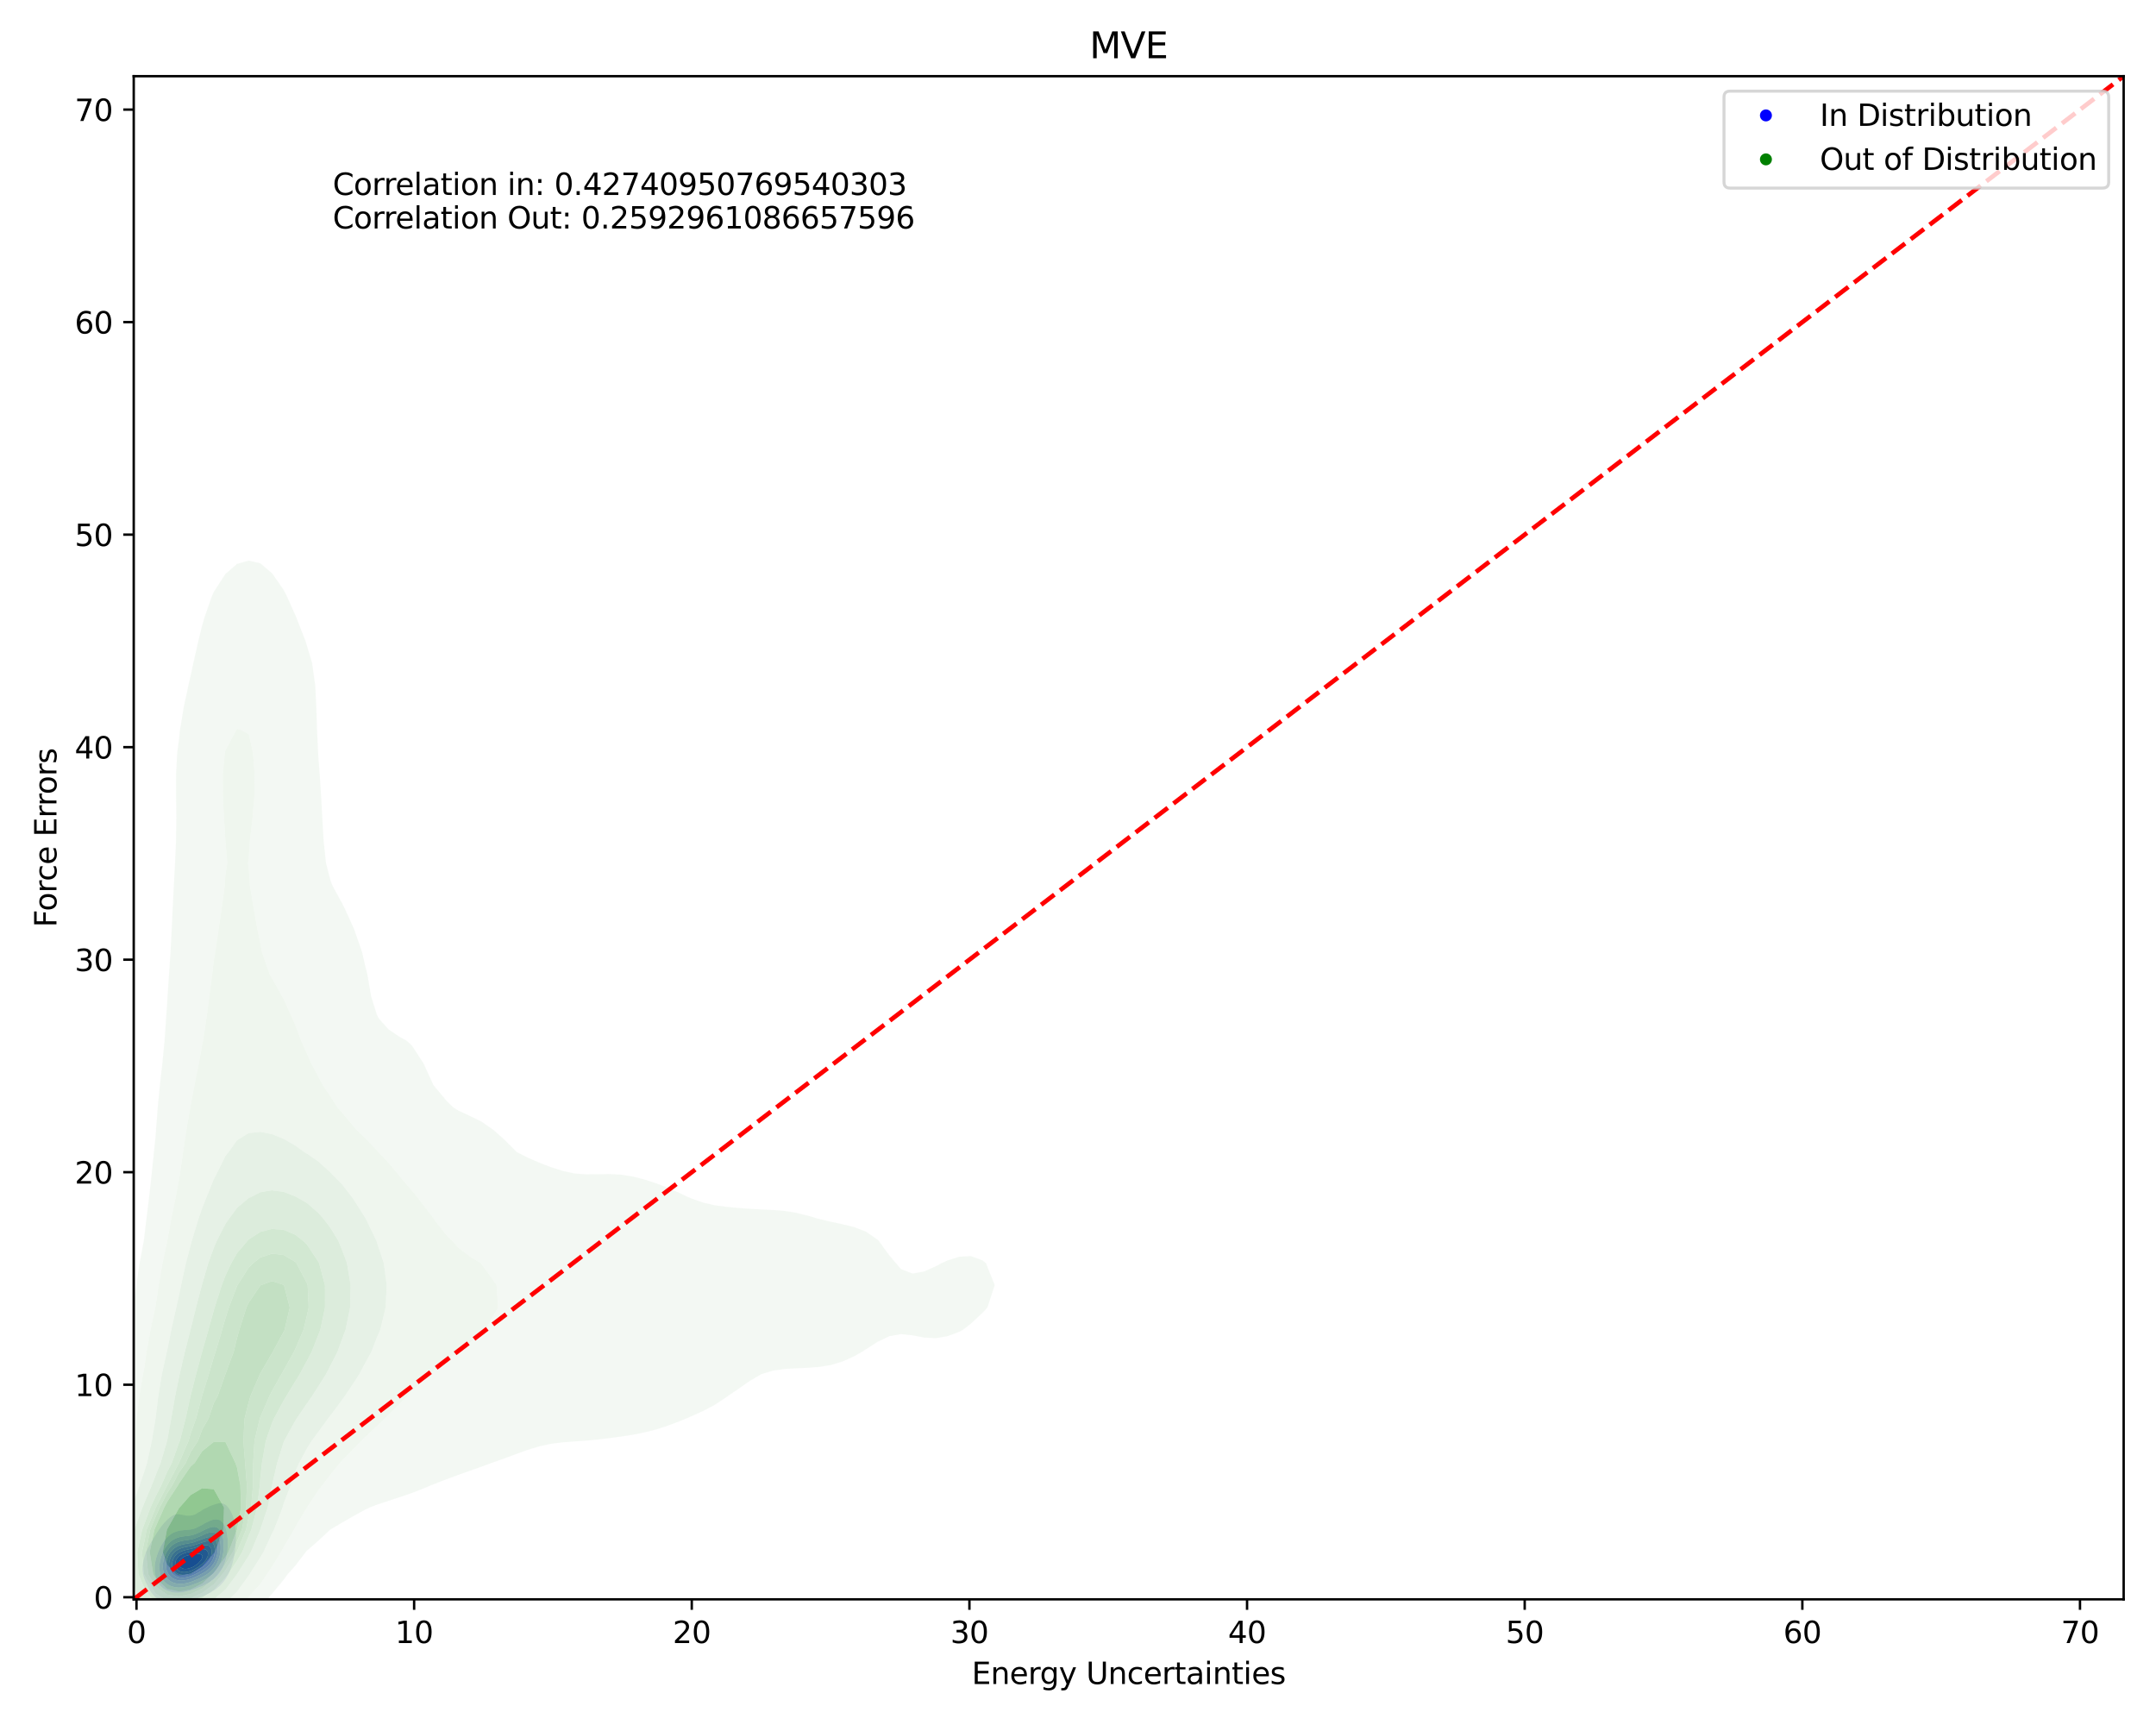 <?xml version="1.0" encoding="utf-8" standalone="no"?>
<!DOCTYPE svg PUBLIC "-//W3C//DTD SVG 1.1//EN"
  "http://www.w3.org/Graphics/SVG/1.1/DTD/svg11.dtd">
<svg xmlns:xlink="http://www.w3.org/1999/xlink" width="720pt" height="576pt" viewBox="0 0 720 576" xmlns="http://www.w3.org/2000/svg" version="1.1">
 <defs>
  <style type="text/css">*{stroke-linejoin: round; stroke-linecap: butt}</style>
 </defs>
 <g id="figure_1">
  <g id="patch_1">
   <path d="M 0 576 
L 720 576 
L 720 0 
L 0 0 
z
" style="fill: #ffffff"/>
  </g>
  <g id="axes_1">
   <g id="patch_2">
    <path d="M 44.66 534.04 
L 709.2 534.04 
L 709.2 25.44 
L 44.66 25.44 
z
" style="fill: #ffffff"/>
   </g>
   <g id="QuadContourSet_1">
    <path d="M 54.667 534.773 
L 55.025 534.898 
L 55.383 535.004 
L 55.741 535.094 
L 56.099 535.17 
L 56.457 535.233 
L 56.815 535.283 
L 57.173 535.32 
L 57.531 535.346 
L 57.889 535.36 
L 58.247 535.362 
L 58.605 535.353 
L 58.963 535.333 
L 59.321 535.303 
L 59.679 535.263 
L 60.037 535.213 
L 60.395 535.154 
L 60.753 535.086 
L 61.111 535.01 
L 61.469 534.925 
L 61.827 534.832 
L 62.185 534.73 
L 62.309 534.694 
L 62.543 534.65 
L 62.902 534.58 
L 63.26 534.505 
L 63.618 534.424 
L 63.976 534.337 
L 64.334 534.243 
L 64.692 534.141 
L 65.05 534.029 
L 65.408 533.907 
L 65.766 533.772 
L 66.124 533.624 
L 66.323 533.535 
L 66.482 533.489 
L 66.84 533.379 
L 67.198 533.258 
L 67.556 533.123 
L 67.914 532.974 
L 68.272 532.809 
L 68.63 532.623 
L 68.988 532.415 
L 69.053 532.376 
L 69.346 532.256 
L 69.704 532.096 
L 70.062 531.916 
L 70.42 531.713 
L 70.778 531.481 
L 71.135 531.217 
L 71.136 531.216 
L 71.495 531.023 
L 71.853 530.8 
L 72.211 530.541 
L 72.569 530.236 
L 72.756 530.058 
L 72.927 529.936 
L 73.285 529.651 
L 73.643 529.308 
L 73.994 528.899 
L 74.001 528.892 
L 74.359 528.537 
L 74.717 528.098 
L 74.964 527.74 
L 75.075 527.601 
L 75.433 527.099 
L 75.735 526.581 
L 75.791 526.491 
L 76.149 525.867 
L 76.367 525.422 
L 76.507 525.134 
L 76.865 524.296 
L 76.879 524.263 
L 77.223 523.358 
L 77.313 523.104 
L 77.581 522.232 
L 77.667 521.945 
L 77.939 520.844 
L 77.954 520.786 
L 78.198 519.627 
L 78.297 518.991 
L 78.388 518.468 
L 78.539 517.309 
L 78.645 516.15 
L 78.655 515.98 
L 78.728 514.991 
L 78.775 513.832 
L 78.783 512.673 
L 78.748 511.515 
L 78.658 510.356 
L 78.655 510.335 
L 78.52 509.197 
L 78.297 508.063 
L 78.292 508.038 
L 77.98 506.879 
L 77.939 506.759 
L 77.581 505.789 
L 77.553 505.72 
L 77.223 504.989 
L 76.991 504.561 
L 76.865 504.329 
L 76.507 503.758 
L 76.222 503.402 
L 76.149 503.299 
L 75.791 502.876 
L 75.433 502.564 
L 75.075 502.34 
L 74.854 502.243 
L 74.717 502.167 
L 74.359 502.035 
L 74.001 501.965 
L 73.643 501.944 
L 73.285 501.964 
L 72.927 502.017 
L 72.569 502.1 
L 72.211 502.207 
L 72.111 502.243 
L 71.853 502.309 
L 71.495 502.414 
L 71.136 502.532 
L 70.778 502.661 
L 70.42 502.802 
L 70.062 502.957 
L 69.704 503.128 
L 69.346 503.318 
L 69.198 503.402 
L 68.988 503.487 
L 68.63 503.644 
L 68.272 503.819 
L 67.914 504.018 
L 67.556 504.243 
L 67.198 504.5 
L 67.117 504.561 
L 66.84 504.704 
L 66.482 504.901 
L 66.124 505.111 
L 65.766 505.329 
L 65.408 505.547 
L 65.106 505.72 
L 65.05 505.741 
L 64.692 505.857 
L 64.334 505.954 
L 63.976 506.03 
L 63.618 506.082 
L 63.26 506.111 
L 62.902 506.115 
L 62.543 506.099 
L 62.185 506.063 
L 61.827 506.012 
L 61.469 505.949 
L 61.111 505.879 
L 60.753 505.808 
L 60.395 505.741 
L 60.253 505.72 
L 60.037 505.67 
L 59.679 505.617 
L 59.321 505.603 
L 58.963 505.636 
L 58.605 505.72 
L 58.605 505.72 
L 58.247 505.819 
L 57.889 505.961 
L 57.531 506.148 
L 57.173 506.38 
L 56.815 506.661 
L 56.575 506.879 
L 56.457 506.961 
L 56.099 507.246 
L 55.741 507.58 
L 55.383 507.968 
L 55.323 508.038 
L 55.025 508.322 
L 54.667 508.717 
L 54.308 509.179 
L 54.295 509.197 
L 53.95 509.595 
L 53.592 510.079 
L 53.406 510.356 
L 53.234 510.581 
L 52.876 511.096 
L 52.616 511.515 
L 52.518 511.657 
L 52.16 512.204 
L 51.882 512.673 
L 51.802 512.799 
L 51.444 513.371 
L 51.177 513.832 
L 51.086 513.981 
L 50.728 514.573 
L 50.489 514.991 
L 50.37 515.195 
L 50.012 515.819 
L 49.83 516.15 
L 49.654 516.476 
L 49.296 517.182 
L 49.233 517.309 
L 48.938 517.946 
L 48.716 518.468 
L 48.58 518.832 
L 48.299 519.627 
L 48.222 519.9 
L 47.977 520.786 
L 47.864 521.368 
L 47.751 521.945 
L 47.626 523.104 
L 47.616 524.263 
L 47.739 525.422 
L 47.864 525.948 
L 48.013 526.581 
L 48.222 527.162 
L 48.429 527.74 
L 48.58 528.074 
L 48.938 528.867 
L 48.952 528.899 
L 49.296 529.602 
L 49.529 530.058 
L 49.654 530.286 
L 50.012 530.918 
L 50.197 531.217 
L 50.37 531.493 
L 50.728 532.009 
L 51.033 532.376 
L 51.086 532.445 
L 51.444 532.869 
L 51.802 533.213 
L 52.16 533.49 
L 52.225 533.535 
L 52.518 533.777 
L 52.876 534.024 
L 53.234 534.227 
L 53.592 534.394 
L 53.95 534.533 
L 54.308 534.649 
L 54.465 534.694 
z
M 56.099 531.217 
L 56.099 531.217 
L 55.741 531.079 
L 55.383 530.917 
L 55.025 530.727 
L 54.667 530.502 
L 54.308 530.234 
L 54.105 530.058 
L 53.95 529.928 
L 53.592 529.578 
L 53.234 529.148 
L 53.055 528.899 
L 52.876 528.619 
L 52.518 527.958 
L 52.413 527.74 
L 52.16 527.046 
L 52.006 526.581 
L 51.802 525.597 
L 51.766 525.422 
L 51.655 524.263 
L 51.666 523.104 
L 51.793 521.945 
L 51.802 521.899 
L 52.013 520.786 
L 52.16 520.253 
L 52.331 519.627 
L 52.518 519.087 
L 52.738 518.468 
L 52.876 518.128 
L 53.233 517.309 
L 53.234 517.307 
L 53.592 516.559 
L 53.812 516.15 
L 53.95 515.895 
L 54.308 515.294 
L 54.512 514.991 
L 54.667 514.752 
L 55.025 514.255 
L 55.383 513.839 
L 55.388 513.832 
L 55.741 513.415 
L 56.099 513.061 
L 56.457 512.765 
L 56.582 512.673 
L 56.815 512.475 
L 57.173 512.212 
L 57.531 511.993 
L 57.889 511.81 
L 58.247 511.658 
L 58.605 511.531 
L 58.661 511.515 
L 58.963 511.399 
L 59.321 511.285 
L 59.679 511.192 
L 60.037 511.116 
L 60.395 511.055 
L 60.753 511.005 
L 61.111 510.964 
L 61.469 510.93 
L 61.827 510.9 
L 62.185 510.872 
L 62.543 510.842 
L 62.902 510.807 
L 63.26 510.765 
L 63.618 510.714 
L 63.976 510.65 
L 64.334 510.573 
L 64.692 510.481 
L 65.05 510.377 
L 65.113 510.356 
L 65.408 510.227 
L 65.766 510.058 
L 66.124 509.881 
L 66.482 509.699 
L 66.84 509.516 
L 67.198 509.334 
L 67.473 509.197 
L 67.556 509.144 
L 67.914 508.92 
L 68.272 508.71 
L 68.63 508.514 
L 68.988 508.334 
L 69.346 508.169 
L 69.659 508.038 
L 69.704 508.014 
L 70.062 507.843 
L 70.42 507.695 
L 70.778 507.57 
L 71.136 507.47 
L 71.495 507.396 
L 71.853 507.351 
L 72.211 507.338 
L 72.569 507.363 
L 72.927 507.433 
L 73.285 507.558 
L 73.643 507.751 
L 74.001 508.028 
L 74.011 508.038 
L 74.359 508.386 
L 74.717 508.881 
L 74.897 509.197 
L 75.075 509.563 
L 75.383 510.356 
L 75.433 510.523 
L 75.692 511.515 
L 75.791 512.075 
L 75.891 512.673 
L 76.012 513.832 
L 76.065 514.991 
L 76.06 516.15 
L 75.995 517.309 
L 75.864 518.468 
L 75.791 518.888 
L 75.667 519.627 
L 75.433 520.6 
L 75.388 520.786 
L 75.075 521.781 
L 75.021 521.945 
L 74.717 522.712 
L 74.546 523.104 
L 74.359 523.491 
L 74.001 524.149 
L 73.934 524.263 
L 73.643 524.742 
L 73.285 525.249 
L 73.149 525.422 
L 72.927 525.719 
L 72.569 526.143 
L 72.211 526.504 
L 72.129 526.581 
L 71.853 526.87 
L 71.495 527.2 
L 71.136 527.486 
L 70.778 527.738 
L 70.775 527.74 
L 70.42 528.022 
L 70.062 528.272 
L 69.704 528.494 
L 69.346 528.693 
L 68.988 528.872 
L 68.931 528.899 
L 68.63 529.078 
L 68.272 529.272 
L 67.914 529.449 
L 67.556 529.61 
L 67.198 529.759 
L 66.84 529.897 
L 66.482 530.026 
L 66.391 530.058 
L 66.124 530.178 
L 65.766 530.329 
L 65.408 530.471 
L 65.05 530.602 
L 64.692 530.725 
L 64.334 530.84 
L 63.976 530.947 
L 63.618 531.047 
L 63.26 531.14 
L 62.942 531.217 
L 62.902 531.23 
L 62.543 531.339 
L 62.185 531.439 
L 61.827 531.528 
L 61.469 531.607 
L 61.111 531.676 
L 60.753 531.734 
L 60.395 531.781 
L 60.037 531.816 
L 59.679 531.839 
L 59.321 531.849 
L 58.963 531.845 
L 58.605 531.826 
L 58.247 531.792 
L 57.889 531.742 
L 57.531 531.675 
L 57.173 531.59 
L 56.815 531.486 
L 56.457 531.362 
z
" clip-path="url(#pef81b14244)" style="fill: #e1e1f4"/>
    <path d="M 56.457 531.362 
L 56.815 531.486 
L 57.173 531.59 
L 57.531 531.675 
L 57.889 531.742 
L 58.247 531.792 
L 58.605 531.826 
L 58.963 531.845 
L 59.321 531.849 
L 59.679 531.839 
L 60.037 531.816 
L 60.395 531.781 
L 60.753 531.734 
L 61.111 531.676 
L 61.469 531.607 
L 61.827 531.528 
L 62.185 531.439 
L 62.543 531.339 
L 62.902 531.23 
L 62.942 531.217 
L 63.26 531.14 
L 63.618 531.047 
L 63.976 530.947 
L 64.334 530.84 
L 64.692 530.725 
L 65.05 530.602 
L 65.408 530.471 
L 65.766 530.329 
L 66.124 530.178 
L 66.391 530.058 
L 66.482 530.026 
L 66.84 529.897 
L 67.198 529.759 
L 67.556 529.61 
L 67.914 529.449 
L 68.272 529.272 
L 68.63 529.078 
L 68.931 528.899 
L 68.988 528.872 
L 69.346 528.693 
L 69.704 528.494 
L 70.062 528.272 
L 70.42 528.022 
L 70.775 527.74 
L 70.778 527.738 
L 71.136 527.486 
L 71.495 527.2 
L 71.853 526.87 
L 72.129 526.581 
L 72.211 526.504 
L 72.569 526.143 
L 72.927 525.719 
L 73.149 525.422 
L 73.285 525.249 
L 73.643 524.742 
L 73.934 524.263 
L 74.001 524.149 
L 74.359 523.491 
L 74.546 523.104 
L 74.717 522.712 
L 75.021 521.945 
L 75.075 521.781 
L 75.388 520.786 
L 75.433 520.6 
L 75.667 519.627 
L 75.791 518.888 
L 75.864 518.468 
L 75.995 517.309 
L 76.06 516.15 
L 76.065 514.991 
L 76.012 513.832 
L 75.891 512.673 
L 75.791 512.075 
L 75.692 511.515 
L 75.433 510.523 
L 75.383 510.356 
L 75.075 509.563 
L 74.897 509.197 
L 74.717 508.881 
L 74.359 508.386 
L 74.011 508.038 
L 74.001 508.028 
L 73.643 507.751 
L 73.285 507.558 
L 72.927 507.433 
L 72.569 507.363 
L 72.211 507.338 
L 71.853 507.351 
L 71.495 507.396 
L 71.136 507.47 
L 70.778 507.57 
L 70.42 507.695 
L 70.062 507.843 
L 69.704 508.014 
L 69.659 508.038 
L 69.346 508.169 
L 68.988 508.334 
L 68.63 508.514 
L 68.272 508.71 
L 67.914 508.92 
L 67.556 509.144 
L 67.473 509.197 
L 67.198 509.334 
L 66.84 509.516 
L 66.482 509.699 
L 66.124 509.881 
L 65.766 510.058 
L 65.408 510.227 
L 65.113 510.356 
L 65.05 510.377 
L 64.692 510.481 
L 64.334 510.573 
L 63.976 510.65 
L 63.618 510.714 
L 63.26 510.765 
L 62.902 510.807 
L 62.543 510.842 
L 62.185 510.872 
L 61.827 510.9 
L 61.469 510.93 
L 61.111 510.964 
L 60.753 511.005 
L 60.395 511.055 
L 60.037 511.116 
L 59.679 511.192 
L 59.321 511.285 
L 58.963 511.399 
L 58.661 511.515 
L 58.605 511.531 
L 58.247 511.658 
L 57.889 511.81 
L 57.531 511.993 
L 57.173 512.212 
L 56.815 512.475 
L 56.582 512.673 
L 56.457 512.765 
L 56.099 513.061 
L 55.741 513.415 
L 55.388 513.832 
L 55.383 513.839 
L 55.025 514.255 
L 54.667 514.752 
L 54.512 514.991 
L 54.308 515.294 
L 53.95 515.895 
L 53.812 516.15 
L 53.592 516.559 
L 53.234 517.307 
L 53.233 517.309 
L 52.876 518.128 
L 52.738 518.468 
L 52.518 519.087 
L 52.331 519.627 
L 52.16 520.253 
L 52.013 520.786 
L 51.802 521.899 
L 51.793 521.945 
L 51.666 523.104 
L 51.655 524.263 
L 51.766 525.422 
L 51.802 525.597 
L 52.006 526.581 
L 52.16 527.046 
L 52.413 527.74 
L 52.518 527.958 
L 52.876 528.619 
L 53.055 528.899 
L 53.234 529.148 
L 53.592 529.578 
L 53.95 529.928 
L 54.105 530.058 
L 54.308 530.234 
L 54.667 530.502 
L 55.025 530.727 
L 55.383 530.917 
L 55.741 531.079 
L 56.099 531.217 
L 56.099 531.217 
z
M 58.963 530.058 
L 58.963 530.058 
L 58.605 530.014 
L 58.247 529.951 
L 57.889 529.869 
L 57.531 529.766 
L 57.173 529.641 
L 56.815 529.492 
L 56.457 529.317 
L 56.099 529.111 
L 55.781 528.899 
L 55.741 528.871 
L 55.383 528.603 
L 55.025 528.284 
L 54.667 527.9 
L 54.535 527.74 
L 54.308 527.415 
L 53.95 526.801 
L 53.839 526.581 
L 53.592 525.888 
L 53.446 525.422 
L 53.259 524.263 
L 53.234 523.343 
L 53.228 523.104 
L 53.234 523.033 
L 53.327 521.945 
L 53.548 520.786 
L 53.592 520.632 
L 53.882 519.627 
L 53.95 519.444 
L 54.308 518.53 
L 54.334 518.468 
L 54.667 517.773 
L 54.915 517.309 
L 55.025 517.119 
L 55.383 516.551 
L 55.673 516.15 
L 55.741 516.058 
L 56.099 515.61 
L 56.457 515.231 
L 56.717 514.991 
L 56.815 514.896 
L 57.173 514.585 
L 57.531 514.322 
L 57.889 514.1 
L 58.247 513.911 
L 58.42 513.832 
L 58.605 513.736 
L 58.963 513.577 
L 59.321 513.442 
L 59.679 513.329 
L 60.037 513.234 
L 60.395 513.154 
L 60.753 513.088 
L 61.111 513.031 
L 61.469 512.983 
L 61.827 512.939 
L 62.185 512.899 
L 62.543 512.859 
L 62.902 512.815 
L 63.26 512.766 
L 63.618 512.71 
L 63.812 512.673 
L 63.976 512.636 
L 64.334 512.541 
L 64.692 512.433 
L 65.05 512.312 
L 65.408 512.18 
L 65.766 512.038 
L 66.124 511.889 
L 66.482 511.734 
L 66.84 511.576 
L 66.977 511.515 
L 67.198 511.395 
L 67.556 511.203 
L 67.914 511.018 
L 68.272 510.841 
L 68.63 510.674 
L 68.988 510.517 
L 69.346 510.372 
L 69.392 510.356 
L 69.704 510.222 
L 70.062 510.09 
L 70.42 509.983 
L 70.778 509.904 
L 71.136 509.856 
L 71.495 509.845 
L 71.853 509.877 
L 72.211 509.963 
L 72.569 510.115 
L 72.927 510.35 
L 72.934 510.356 
L 73.285 510.69 
L 73.643 511.178 
L 73.832 511.515 
L 74.001 511.898 
L 74.273 512.673 
L 74.359 513.032 
L 74.528 513.832 
L 74.665 514.991 
L 74.71 516.15 
L 74.675 517.309 
L 74.557 518.468 
L 74.359 519.545 
L 74.344 519.627 
L 74.032 520.786 
L 74.001 520.875 
L 73.643 521.836 
L 73.6 521.945 
L 73.285 522.607 
L 73.02 523.104 
L 72.927 523.261 
L 72.569 523.822 
L 72.246 524.263 
L 72.211 524.31 
L 71.853 524.756 
L 71.495 525.145 
L 71.207 525.422 
L 71.136 525.494 
L 70.778 525.829 
L 70.42 526.125 
L 70.062 526.388 
L 69.774 526.581 
L 69.704 526.632 
L 69.346 526.88 
L 68.988 527.104 
L 68.63 527.306 
L 68.272 527.492 
L 67.914 527.665 
L 67.749 527.74 
L 67.556 527.843 
L 67.198 528.022 
L 66.84 528.191 
L 66.482 528.348 
L 66.124 528.497 
L 65.766 528.638 
L 65.408 528.771 
L 65.05 528.898 
L 65.047 528.899 
L 64.692 529.045 
L 64.334 529.183 
L 63.976 529.311 
L 63.618 529.43 
L 63.26 529.539 
L 62.902 529.64 
L 62.543 529.731 
L 62.185 529.813 
L 61.827 529.886 
L 61.469 529.949 
L 61.111 530.002 
L 60.753 530.044 
L 60.588 530.058 
L 60.395 530.078 
L 60.037 530.099 
L 59.679 530.104 
L 59.321 530.09 
z
" clip-path="url(#pef81b14244)" style="fill: #c2c2f5"/>
    <path d="M 59.321 530.09 
L 59.679 530.104 
L 60.037 530.099 
L 60.395 530.078 
L 60.588 530.058 
L 60.753 530.044 
L 61.111 530.002 
L 61.469 529.949 
L 61.827 529.886 
L 62.185 529.813 
L 62.543 529.731 
L 62.902 529.64 
L 63.26 529.539 
L 63.618 529.43 
L 63.976 529.311 
L 64.334 529.183 
L 64.692 529.045 
L 65.047 528.899 
L 65.05 528.898 
L 65.408 528.771 
L 65.766 528.638 
L 66.124 528.497 
L 66.482 528.348 
L 66.84 528.191 
L 67.198 528.022 
L 67.556 527.843 
L 67.749 527.74 
L 67.914 527.665 
L 68.272 527.492 
L 68.63 527.306 
L 68.988 527.104 
L 69.346 526.88 
L 69.704 526.632 
L 69.774 526.581 
L 70.062 526.388 
L 70.42 526.125 
L 70.778 525.829 
L 71.136 525.494 
L 71.207 525.422 
L 71.495 525.145 
L 71.853 524.756 
L 72.211 524.31 
L 72.246 524.263 
L 72.569 523.822 
L 72.927 523.261 
L 73.02 523.104 
L 73.285 522.607 
L 73.6 521.945 
L 73.643 521.836 
L 74.001 520.875 
L 74.032 520.786 
L 74.344 519.627 
L 74.359 519.545 
L 74.557 518.468 
L 74.675 517.309 
L 74.71 516.15 
L 74.665 514.991 
L 74.528 513.832 
L 74.359 513.032 
L 74.273 512.673 
L 74.001 511.898 
L 73.832 511.515 
L 73.643 511.178 
L 73.285 510.69 
L 72.934 510.356 
L 72.927 510.35 
L 72.569 510.115 
L 72.211 509.963 
L 71.853 509.877 
L 71.495 509.845 
L 71.136 509.856 
L 70.778 509.904 
L 70.42 509.983 
L 70.062 510.09 
L 69.704 510.222 
L 69.392 510.356 
L 69.346 510.372 
L 68.988 510.517 
L 68.63 510.674 
L 68.272 510.841 
L 67.914 511.018 
L 67.556 511.203 
L 67.198 511.395 
L 66.977 511.515 
L 66.84 511.576 
L 66.482 511.734 
L 66.124 511.889 
L 65.766 512.038 
L 65.408 512.18 
L 65.05 512.312 
L 64.692 512.433 
L 64.334 512.541 
L 63.976 512.636 
L 63.812 512.673 
L 63.618 512.71 
L 63.26 512.766 
L 62.902 512.815 
L 62.543 512.859 
L 62.185 512.899 
L 61.827 512.939 
L 61.469 512.983 
L 61.111 513.031 
L 60.753 513.088 
L 60.395 513.154 
L 60.037 513.234 
L 59.679 513.329 
L 59.321 513.442 
L 58.963 513.577 
L 58.605 513.736 
L 58.42 513.832 
L 58.247 513.911 
L 57.889 514.1 
L 57.531 514.322 
L 57.173 514.585 
L 56.815 514.896 
L 56.717 514.991 
L 56.457 515.231 
L 56.099 515.61 
L 55.741 516.058 
L 55.673 516.15 
L 55.383 516.551 
L 55.025 517.119 
L 54.915 517.309 
L 54.667 517.773 
L 54.334 518.468 
L 54.308 518.53 
L 53.95 519.444 
L 53.882 519.627 
L 53.592 520.632 
L 53.548 520.786 
L 53.327 521.945 
L 53.234 523.033 
L 53.228 523.104 
L 53.234 523.343 
L 53.259 524.263 
L 53.446 525.422 
L 53.592 525.888 
L 53.839 526.581 
L 53.95 526.801 
L 54.308 527.415 
L 54.535 527.74 
L 54.667 527.9 
L 55.025 528.284 
L 55.383 528.603 
L 55.741 528.871 
L 55.781 528.899 
L 56.099 529.111 
L 56.457 529.317 
L 56.815 529.492 
L 57.173 529.641 
L 57.531 529.766 
L 57.889 529.869 
L 58.247 529.951 
L 58.605 530.014 
L 58.963 530.058 
L 58.963 530.058 
z
M 56.555 527.74 
L 56.457 527.666 
L 56.099 527.362 
L 55.741 527.001 
L 55.391 526.581 
L 55.383 526.567 
L 55.025 525.95 
L 54.77 525.422 
L 54.667 525.067 
L 54.459 524.263 
L 54.362 523.104 
L 54.435 521.945 
L 54.657 520.786 
L 54.667 520.756 
L 55.024 519.627 
L 55.025 519.627 
L 55.383 518.816 
L 55.551 518.468 
L 55.741 518.135 
L 56.099 517.572 
L 56.285 517.309 
L 56.457 517.086 
L 56.815 516.671 
L 57.173 516.314 
L 57.359 516.15 
L 57.531 516 
L 57.889 515.724 
L 58.247 515.489 
L 58.605 515.287 
L 58.963 515.116 
L 59.265 514.991 
L 59.321 514.967 
L 59.679 514.828 
L 60.037 514.711 
L 60.395 514.611 
L 60.753 514.526 
L 61.111 514.454 
L 61.469 514.391 
L 61.827 514.335 
L 62.185 514.282 
L 62.543 514.231 
L 62.902 514.177 
L 63.26 514.119 
L 63.618 514.053 
L 63.976 513.979 
L 64.334 513.895 
L 64.572 513.832 
L 64.692 513.796 
L 65.05 513.676 
L 65.408 513.547 
L 65.766 513.41 
L 66.124 513.267 
L 66.482 513.119 
L 66.84 512.967 
L 67.198 512.814 
L 67.527 512.673 
L 67.556 512.659 
L 67.914 512.489 
L 68.272 512.327 
L 68.63 512.174 
L 68.988 512.034 
L 69.346 511.909 
L 69.704 511.801 
L 70.062 511.716 
L 70.42 511.657 
L 70.778 511.632 
L 71.136 511.65 
L 71.495 511.723 
L 71.853 511.865 
L 72.211 512.099 
L 72.569 512.451 
L 72.737 512.673 
L 72.927 512.998 
L 73.285 513.832 
L 73.285 513.832 
L 73.555 514.991 
L 73.643 515.827 
L 73.674 516.15 
L 73.675 517.309 
L 73.643 517.653 
L 73.568 518.468 
L 73.348 519.627 
L 73.285 519.843 
L 73 520.786 
L 72.927 520.967 
L 72.569 521.796 
L 72.5 521.945 
L 72.211 522.462 
L 71.853 523.034 
L 71.805 523.104 
L 71.495 523.521 
L 71.136 523.948 
L 70.843 524.263 
L 70.778 524.33 
L 70.42 524.675 
L 70.062 524.983 
L 69.704 525.26 
L 69.478 525.422 
L 69.346 525.519 
L 68.988 525.765 
L 68.63 525.989 
L 68.272 526.195 
L 67.914 526.388 
L 67.556 526.569 
L 67.532 526.581 
L 67.198 526.759 
L 66.84 526.938 
L 66.482 527.108 
L 66.124 527.27 
L 65.766 527.424 
L 65.408 527.572 
L 65.05 527.712 
L 64.975 527.74 
L 64.692 527.86 
L 64.334 528.002 
L 63.976 528.134 
L 63.618 528.256 
L 63.26 528.369 
L 62.902 528.471 
L 62.543 528.563 
L 62.185 528.644 
L 61.827 528.715 
L 61.469 528.774 
L 61.111 528.821 
L 60.753 528.854 
L 60.395 528.872 
L 60.037 528.875 
L 59.679 528.86 
L 59.321 528.826 
L 58.963 528.772 
L 58.605 528.696 
L 58.247 528.596 
L 57.889 528.47 
L 57.531 528.318 
L 57.173 528.135 
L 56.815 527.92 
z
" clip-path="url(#pef81b14244)" style="fill: #a5a5f7"/>
    <path d="M 56.815 527.92 
L 57.173 528.135 
L 57.531 528.318 
L 57.889 528.47 
L 58.247 528.596 
L 58.605 528.696 
L 58.963 528.772 
L 59.321 528.826 
L 59.679 528.86 
L 60.037 528.875 
L 60.395 528.872 
L 60.753 528.854 
L 61.111 528.821 
L 61.469 528.774 
L 61.827 528.715 
L 62.185 528.644 
L 62.543 528.563 
L 62.902 528.471 
L 63.26 528.369 
L 63.618 528.256 
L 63.976 528.134 
L 64.334 528.002 
L 64.692 527.86 
L 64.975 527.74 
L 65.05 527.712 
L 65.408 527.572 
L 65.766 527.424 
L 66.124 527.27 
L 66.482 527.108 
L 66.84 526.938 
L 67.198 526.759 
L 67.532 526.581 
L 67.556 526.569 
L 67.914 526.388 
L 68.272 526.195 
L 68.63 525.989 
L 68.988 525.765 
L 69.346 525.519 
L 69.478 525.422 
L 69.704 525.26 
L 70.062 524.983 
L 70.42 524.675 
L 70.778 524.33 
L 70.843 524.263 
L 71.136 523.948 
L 71.495 523.521 
L 71.805 523.104 
L 71.853 523.034 
L 72.211 522.462 
L 72.5 521.945 
L 72.569 521.796 
L 72.927 520.967 
L 73 520.786 
L 73.285 519.843 
L 73.348 519.627 
L 73.568 518.468 
L 73.643 517.653 
L 73.675 517.309 
L 73.674 516.15 
L 73.643 515.827 
L 73.555 514.991 
L 73.285 513.832 
L 73.285 513.832 
L 72.927 512.998 
L 72.737 512.673 
L 72.569 512.451 
L 72.211 512.099 
L 71.853 511.865 
L 71.495 511.723 
L 71.136 511.65 
L 70.778 511.632 
L 70.42 511.657 
L 70.062 511.716 
L 69.704 511.801 
L 69.346 511.909 
L 68.988 512.034 
L 68.63 512.174 
L 68.272 512.327 
L 67.914 512.489 
L 67.556 512.659 
L 67.527 512.673 
L 67.198 512.814 
L 66.84 512.967 
L 66.482 513.119 
L 66.124 513.267 
L 65.766 513.41 
L 65.408 513.547 
L 65.05 513.676 
L 64.692 513.796 
L 64.572 513.832 
L 64.334 513.895 
L 63.976 513.979 
L 63.618 514.053 
L 63.26 514.119 
L 62.902 514.177 
L 62.543 514.231 
L 62.185 514.282 
L 61.827 514.335 
L 61.469 514.391 
L 61.111 514.454 
L 60.753 514.526 
L 60.395 514.611 
L 60.037 514.711 
L 59.679 514.828 
L 59.321 514.967 
L 59.265 514.991 
L 58.963 515.116 
L 58.605 515.287 
L 58.247 515.489 
L 57.889 515.724 
L 57.531 516 
L 57.359 516.15 
L 57.173 516.314 
L 56.815 516.671 
L 56.457 517.086 
L 56.285 517.309 
L 56.099 517.572 
L 55.741 518.135 
L 55.551 518.468 
L 55.383 518.816 
L 55.025 519.627 
L 55.024 519.627 
L 54.667 520.756 
L 54.657 520.786 
L 54.435 521.945 
L 54.362 523.104 
L 54.459 524.263 
L 54.667 525.067 
L 54.77 525.422 
L 55.025 525.95 
L 55.383 526.567 
L 55.391 526.581 
L 55.741 527.001 
L 56.099 527.362 
L 56.457 527.666 
L 56.555 527.74 
z
M 59.791 527.74 
L 59.679 527.727 
L 59.321 527.664 
L 58.963 527.574 
L 58.605 527.455 
L 58.247 527.305 
L 57.889 527.122 
L 57.531 526.903 
L 57.173 526.642 
L 57.098 526.581 
L 56.815 526.302 
L 56.457 525.889 
L 56.116 525.422 
L 56.099 525.386 
L 55.741 524.563 
L 55.628 524.263 
L 55.441 523.104 
L 55.477 521.945 
L 55.706 520.786 
L 55.741 520.685 
L 56.099 519.702 
L 56.128 519.627 
L 56.457 519.012 
L 56.783 518.468 
L 56.815 518.424 
L 57.173 517.968 
L 57.531 517.572 
L 57.801 517.309 
L 57.889 517.231 
L 58.247 516.944 
L 58.605 516.698 
L 58.963 516.485 
L 59.321 516.303 
L 59.669 516.15 
L 59.679 516.146 
L 60.037 516.007 
L 60.395 515.888 
L 60.753 515.787 
L 61.111 515.699 
L 61.469 515.623 
L 61.827 515.555 
L 62.185 515.491 
L 62.543 515.43 
L 62.902 515.367 
L 63.26 515.301 
L 63.618 515.229 
L 63.976 515.149 
L 64.334 515.061 
L 64.59 514.991 
L 64.692 514.962 
L 65.05 514.848 
L 65.408 514.728 
L 65.766 514.601 
L 66.124 514.469 
L 66.482 514.334 
L 66.84 514.196 
L 67.198 514.056 
L 67.556 513.916 
L 67.775 513.832 
L 67.914 513.776 
L 68.272 513.64 
L 68.63 513.516 
L 68.988 513.406 
L 69.346 513.315 
L 69.704 513.249 
L 70.062 513.214 
L 70.42 513.221 
L 70.778 513.281 
L 71.136 513.409 
L 71.495 513.628 
L 71.72 513.832 
L 71.853 513.992 
L 72.211 514.6 
L 72.38 514.991 
L 72.569 515.764 
L 72.646 516.15 
L 72.714 517.309 
L 72.631 518.468 
L 72.569 518.788 
L 72.402 519.627 
L 72.211 520.21 
L 72.012 520.786 
L 71.853 521.122 
L 71.495 521.82 
L 71.426 521.945 
L 71.136 522.374 
L 70.778 522.853 
L 70.575 523.104 
L 70.42 523.273 
L 70.062 523.633 
L 69.704 523.959 
L 69.346 524.257 
L 69.339 524.263 
L 68.988 524.525 
L 68.63 524.772 
L 68.272 525.001 
L 67.914 525.217 
L 67.556 525.422 
L 67.556 525.422 
L 67.198 525.622 
L 66.84 525.812 
L 66.482 525.994 
L 66.124 526.169 
L 65.766 526.336 
L 65.408 526.498 
L 65.217 526.581 
L 65.05 526.657 
L 64.692 526.811 
L 64.334 526.955 
L 63.976 527.089 
L 63.618 527.213 
L 63.26 527.327 
L 62.902 527.429 
L 62.543 527.521 
L 62.185 527.6 
L 61.827 527.667 
L 61.469 527.72 
L 61.285 527.74 
L 61.111 527.759 
L 60.753 527.782 
L 60.395 527.785 
L 60.037 527.767 
z
" clip-path="url(#pef81b14244)" style="fill: #8888f8"/>
    <path d="M 60.037 527.767 
L 60.395 527.785 
L 60.753 527.782 
L 61.111 527.759 
L 61.285 527.74 
L 61.469 527.72 
L 61.827 527.667 
L 62.185 527.6 
L 62.543 527.521 
L 62.902 527.429 
L 63.26 527.327 
L 63.618 527.213 
L 63.976 527.089 
L 64.334 526.955 
L 64.692 526.811 
L 65.05 526.657 
L 65.217 526.581 
L 65.408 526.498 
L 65.766 526.336 
L 66.124 526.169 
L 66.482 525.994 
L 66.84 525.812 
L 67.198 525.622 
L 67.556 525.422 
L 67.556 525.422 
L 67.914 525.217 
L 68.272 525.001 
L 68.63 524.772 
L 68.988 524.525 
L 69.339 524.263 
L 69.346 524.257 
L 69.704 523.959 
L 70.062 523.633 
L 70.42 523.273 
L 70.575 523.104 
L 70.778 522.853 
L 71.136 522.374 
L 71.426 521.945 
L 71.495 521.82 
L 71.853 521.122 
L 72.012 520.786 
L 72.211 520.21 
L 72.402 519.627 
L 72.569 518.788 
L 72.631 518.468 
L 72.714 517.309 
L 72.646 516.15 
L 72.569 515.764 
L 72.38 514.991 
L 72.211 514.6 
L 71.853 513.992 
L 71.72 513.832 
L 71.495 513.628 
L 71.136 513.409 
L 70.778 513.281 
L 70.42 513.221 
L 70.062 513.214 
L 69.704 513.249 
L 69.346 513.315 
L 68.988 513.406 
L 68.63 513.516 
L 68.272 513.64 
L 67.914 513.776 
L 67.775 513.832 
L 67.556 513.916 
L 67.198 514.056 
L 66.84 514.196 
L 66.482 514.334 
L 66.124 514.469 
L 65.766 514.601 
L 65.408 514.728 
L 65.05 514.848 
L 64.692 514.962 
L 64.59 514.991 
L 64.334 515.061 
L 63.976 515.149 
L 63.618 515.229 
L 63.26 515.301 
L 62.902 515.367 
L 62.543 515.43 
L 62.185 515.491 
L 61.827 515.555 
L 61.469 515.623 
L 61.111 515.699 
L 60.753 515.787 
L 60.395 515.888 
L 60.037 516.007 
L 59.679 516.146 
L 59.669 516.15 
L 59.321 516.303 
L 58.963 516.485 
L 58.605 516.698 
L 58.247 516.944 
L 57.889 517.231 
L 57.801 517.309 
L 57.531 517.572 
L 57.173 517.968 
L 56.815 518.424 
L 56.783 518.468 
L 56.457 519.012 
L 56.128 519.627 
L 56.099 519.702 
L 55.741 520.685 
L 55.706 520.786 
L 55.477 521.945 
L 55.441 523.104 
L 55.628 524.263 
L 55.741 524.563 
L 56.099 525.386 
L 56.116 525.422 
L 56.457 525.889 
L 56.815 526.302 
L 57.098 526.581 
L 57.173 526.642 
L 57.531 526.903 
L 57.889 527.122 
L 58.247 527.305 
L 58.605 527.455 
L 58.963 527.574 
L 59.321 527.664 
L 59.679 527.727 
L 59.791 527.74 
z
M 59.29 526.581 
L 58.963 526.45 
L 58.605 526.269 
L 58.247 526.044 
L 57.889 525.773 
L 57.531 525.45 
L 57.503 525.422 
L 57.173 524.952 
L 56.815 524.345 
L 56.772 524.263 
L 56.472 523.104 
L 56.466 521.945 
L 56.712 520.786 
L 56.815 520.536 
L 57.173 519.726 
L 57.22 519.627 
L 57.531 519.169 
L 57.889 518.701 
L 58.089 518.468 
L 58.247 518.316 
L 58.605 518.01 
L 58.963 517.744 
L 59.321 517.514 
L 59.679 517.315 
L 59.69 517.309 
L 60.037 517.151 
L 60.395 517.011 
L 60.753 516.891 
L 61.111 516.787 
L 61.469 516.697 
L 61.827 516.616 
L 62.185 516.541 
L 62.543 516.47 
L 62.902 516.398 
L 63.26 516.324 
L 63.618 516.246 
L 63.976 516.16 
L 64.015 516.15 
L 64.334 516.068 
L 64.692 515.969 
L 65.05 515.865 
L 65.408 515.755 
L 65.766 515.641 
L 66.124 515.523 
L 66.482 515.402 
L 66.84 515.279 
L 67.198 515.155 
L 67.556 515.033 
L 67.685 514.991 
L 67.914 514.919 
L 68.272 514.817 
L 68.63 514.73 
L 68.988 514.663 
L 69.346 514.623 
L 69.704 514.619 
L 70.062 514.664 
L 70.42 514.774 
L 70.778 514.97 
L 70.805 514.991 
L 71.136 515.377 
L 71.495 516.027 
L 71.545 516.15 
L 71.755 517.309 
L 71.723 518.468 
L 71.495 519.627 
L 71.495 519.627 
L 71.136 520.575 
L 71.053 520.786 
L 70.778 521.265 
L 70.42 521.845 
L 70.354 521.945 
L 70.062 522.295 
L 69.704 522.689 
L 69.346 523.055 
L 69.296 523.104 
L 68.988 523.36 
L 68.63 523.637 
L 68.272 523.897 
L 67.914 524.146 
L 67.74 524.263 
L 67.556 524.377 
L 67.198 524.59 
L 66.84 524.795 
L 66.482 524.993 
L 66.124 525.185 
L 65.766 525.373 
L 65.67 525.422 
L 65.408 525.55 
L 65.05 525.717 
L 64.692 525.875 
L 64.334 526.023 
L 63.976 526.162 
L 63.618 526.29 
L 63.26 526.408 
L 62.902 526.513 
L 62.642 526.581 
L 62.543 526.606 
L 62.185 526.683 
L 61.827 526.743 
L 61.469 526.787 
L 61.111 526.812 
L 60.753 526.816 
L 60.395 526.799 
L 60.037 526.757 
L 59.679 526.689 
L 59.321 526.592 
z
" clip-path="url(#pef81b14244)" style="fill: #6b6bfa"/>
    <path d="M 59.321 526.592 
L 59.679 526.689 
L 60.037 526.757 
L 60.395 526.799 
L 60.753 526.816 
L 61.111 526.812 
L 61.469 526.787 
L 61.827 526.743 
L 62.185 526.683 
L 62.543 526.606 
L 62.642 526.581 
L 62.902 526.513 
L 63.26 526.408 
L 63.618 526.29 
L 63.976 526.162 
L 64.334 526.023 
L 64.692 525.875 
L 65.05 525.717 
L 65.408 525.55 
L 65.67 525.422 
L 65.766 525.373 
L 66.124 525.185 
L 66.482 524.993 
L 66.84 524.795 
L 67.198 524.59 
L 67.556 524.377 
L 67.74 524.263 
L 67.914 524.146 
L 68.272 523.897 
L 68.63 523.637 
L 68.988 523.36 
L 69.296 523.104 
L 69.346 523.055 
L 69.704 522.689 
L 70.062 522.295 
L 70.354 521.945 
L 70.42 521.845 
L 70.778 521.265 
L 71.053 520.786 
L 71.136 520.575 
L 71.495 519.627 
L 71.495 519.627 
L 71.723 518.468 
L 71.755 517.309 
L 71.545 516.15 
L 71.495 516.027 
L 71.136 515.377 
L 70.805 514.991 
L 70.778 514.97 
L 70.42 514.774 
L 70.062 514.664 
L 69.704 514.619 
L 69.346 514.623 
L 68.988 514.663 
L 68.63 514.73 
L 68.272 514.817 
L 67.914 514.919 
L 67.685 514.991 
L 67.556 515.033 
L 67.198 515.155 
L 66.84 515.279 
L 66.482 515.402 
L 66.124 515.523 
L 65.766 515.641 
L 65.408 515.755 
L 65.05 515.865 
L 64.692 515.969 
L 64.334 516.068 
L 64.015 516.15 
L 63.976 516.16 
L 63.618 516.246 
L 63.26 516.324 
L 62.902 516.398 
L 62.543 516.47 
L 62.185 516.541 
L 61.827 516.616 
L 61.469 516.697 
L 61.111 516.787 
L 60.753 516.891 
L 60.395 517.011 
L 60.037 517.151 
L 59.69 517.309 
L 59.679 517.315 
L 59.321 517.514 
L 58.963 517.744 
L 58.605 518.01 
L 58.247 518.316 
L 58.089 518.468 
L 57.889 518.701 
L 57.531 519.169 
L 57.22 519.627 
L 57.173 519.726 
L 56.815 520.536 
L 56.712 520.786 
L 56.466 521.945 
L 56.472 523.104 
L 56.772 524.263 
L 56.815 524.345 
L 57.173 524.952 
L 57.503 525.422 
L 57.531 525.45 
L 57.889 525.773 
L 58.247 526.044 
L 58.605 526.269 
L 58.963 526.45 
L 59.29 526.581 
z
M 59.21 525.422 
L 58.963 525.253 
L 58.605 524.95 
L 58.247 524.58 
L 57.988 524.263 
L 57.889 524.041 
L 57.531 523.104 
L 57.531 523.104 
L 57.479 521.945 
L 57.531 521.722 
L 57.759 520.786 
L 57.889 520.53 
L 58.247 519.89 
L 58.41 519.627 
L 58.605 519.409 
L 58.963 519.052 
L 59.321 518.741 
L 59.679 518.471 
L 59.683 518.468 
L 60.037 518.272 
L 60.395 518.101 
L 60.753 517.954 
L 61.111 517.827 
L 61.469 517.716 
L 61.827 517.617 
L 62.185 517.527 
L 62.543 517.441 
L 62.902 517.358 
L 63.104 517.309 
L 63.26 517.275 
L 63.618 517.195 
L 63.976 517.111 
L 64.334 517.023 
L 64.692 516.932 
L 65.05 516.836 
L 65.408 516.738 
L 65.766 516.636 
L 66.124 516.533 
L 66.482 516.429 
L 66.84 516.325 
L 67.198 516.223 
L 67.471 516.15 
L 67.556 516.13 
L 67.914 516.058 
L 68.272 516.003 
L 68.63 515.971 
L 68.988 515.971 
L 69.346 516.016 
L 69.704 516.123 
L 69.759 516.15 
L 70.062 516.397 
L 70.42 516.895 
L 70.615 517.309 
L 70.725 518.468 
L 70.513 519.627 
L 70.42 519.85 
L 70.062 520.678 
L 70.014 520.786 
L 69.704 521.227 
L 69.346 521.71 
L 69.165 521.945 
L 68.988 522.118 
L 68.63 522.446 
L 68.272 522.76 
L 67.914 523.067 
L 67.87 523.104 
L 67.556 523.319 
L 67.198 523.556 
L 66.84 523.787 
L 66.482 524.016 
L 66.124 524.242 
L 66.09 524.263 
L 65.766 524.438 
L 65.408 524.623 
L 65.05 524.801 
L 64.692 524.97 
L 64.334 525.131 
L 63.976 525.283 
L 63.623 525.422 
L 63.618 525.424 
L 63.26 525.538 
L 62.902 525.638 
L 62.543 525.722 
L 62.185 525.789 
L 61.827 525.839 
L 61.469 525.868 
L 61.111 525.875 
L 60.753 525.858 
L 60.395 525.812 
L 60.037 525.736 
L 59.679 525.626 
L 59.321 525.479 
z
" clip-path="url(#pef81b14244)" style="fill: #5050fb"/>
    <path d="M 59.321 525.479 
L 59.679 525.626 
L 60.037 525.736 
L 60.395 525.812 
L 60.753 525.858 
L 61.111 525.875 
L 61.469 525.868 
L 61.827 525.839 
L 62.185 525.789 
L 62.543 525.722 
L 62.902 525.638 
L 63.26 525.538 
L 63.618 525.424 
L 63.623 525.422 
L 63.976 525.283 
L 64.334 525.131 
L 64.692 524.97 
L 65.05 524.801 
L 65.408 524.623 
L 65.766 524.438 
L 66.09 524.263 
L 66.124 524.242 
L 66.482 524.016 
L 66.84 523.787 
L 67.198 523.556 
L 67.556 523.319 
L 67.87 523.104 
L 67.914 523.067 
L 68.272 522.76 
L 68.63 522.446 
L 68.988 522.118 
L 69.165 521.945 
L 69.346 521.71 
L 69.704 521.227 
L 70.014 520.786 
L 70.062 520.678 
L 70.42 519.85 
L 70.513 519.627 
L 70.725 518.468 
L 70.615 517.309 
L 70.42 516.895 
L 70.062 516.397 
L 69.759 516.15 
L 69.704 516.123 
L 69.346 516.016 
L 68.988 515.971 
L 68.63 515.971 
L 68.272 516.003 
L 67.914 516.058 
L 67.556 516.13 
L 67.471 516.15 
L 67.198 516.223 
L 66.84 516.325 
L 66.482 516.429 
L 66.124 516.533 
L 65.766 516.636 
L 65.408 516.738 
L 65.05 516.836 
L 64.692 516.932 
L 64.334 517.023 
L 63.976 517.111 
L 63.618 517.195 
L 63.26 517.275 
L 63.104 517.309 
L 62.902 517.358 
L 62.543 517.441 
L 62.185 517.527 
L 61.827 517.617 
L 61.469 517.716 
L 61.111 517.827 
L 60.753 517.954 
L 60.395 518.101 
L 60.037 518.272 
L 59.683 518.468 
L 59.679 518.471 
L 59.321 518.741 
L 58.963 519.052 
L 58.605 519.409 
L 58.41 519.627 
L 58.247 519.89 
L 57.889 520.53 
L 57.759 520.786 
L 57.531 521.722 
L 57.479 521.945 
L 57.531 523.104 
L 57.531 523.104 
L 57.889 524.041 
L 57.988 524.263 
L 58.247 524.58 
L 58.605 524.95 
L 58.963 525.253 
L 59.21 525.422 
z
M 59.369 524.263 
L 59.321 524.207 
L 58.963 523.701 
L 58.624 523.104 
L 58.605 522.934 
L 58.51 521.945 
L 58.605 521.602 
L 58.848 520.786 
L 58.963 520.614 
L 59.321 520.13 
L 59.679 519.705 
L 59.753 519.627 
L 60.037 519.422 
L 60.395 519.198 
L 60.753 519.004 
L 61.111 518.837 
L 61.469 518.691 
L 61.827 518.562 
L 62.113 518.468 
L 62.185 518.449 
L 62.543 518.36 
L 62.902 518.276 
L 63.26 518.194 
L 63.618 518.113 
L 63.976 518.031 
L 64.334 517.947 
L 64.692 517.863 
L 65.05 517.777 
L 65.408 517.691 
L 65.766 517.606 
L 66.124 517.523 
L 66.482 517.443 
L 66.84 517.37 
L 67.198 517.309 
L 67.198 517.309 
L 67.556 517.28 
L 67.914 517.274 
L 68.272 517.3 
L 68.324 517.309 
L 68.63 517.415 
L 68.988 517.676 
L 69.346 518.176 
L 69.477 518.468 
L 69.39 519.627 
L 69.346 519.719 
L 68.988 520.469 
L 68.844 520.786 
L 68.63 521.039 
L 68.272 521.454 
L 67.914 521.879 
L 67.859 521.945 
L 67.556 522.187 
L 67.198 522.47 
L 66.84 522.755 
L 66.482 523.045 
L 66.41 523.104 
L 66.124 523.279 
L 65.766 523.492 
L 65.408 523.701 
L 65.05 523.905 
L 64.692 524.104 
L 64.396 524.263 
L 64.334 524.29 
L 63.976 524.432 
L 63.618 524.56 
L 63.26 524.674 
L 62.902 524.772 
L 62.543 524.852 
L 62.185 524.912 
L 61.827 524.949 
L 61.469 524.96 
L 61.111 524.941 
L 60.753 524.887 
L 60.395 524.794 
L 60.037 524.657 
L 59.679 524.471 
z
" clip-path="url(#pef81b14244)" style="fill: #3838fc"/>
    <path d="M 59.679 524.471 
L 60.037 524.657 
L 60.395 524.794 
L 60.753 524.887 
L 61.111 524.941 
L 61.469 524.96 
L 61.827 524.949 
L 62.185 524.912 
L 62.543 524.852 
L 62.902 524.772 
L 63.26 524.674 
L 63.618 524.56 
L 63.976 524.432 
L 64.334 524.29 
L 64.396 524.263 
L 64.692 524.104 
L 65.05 523.905 
L 65.408 523.701 
L 65.766 523.492 
L 66.124 523.279 
L 66.41 523.104 
L 66.482 523.045 
L 66.84 522.755 
L 67.198 522.47 
L 67.556 522.187 
L 67.859 521.945 
L 67.914 521.879 
L 68.272 521.454 
L 68.63 521.039 
L 68.844 520.786 
L 68.988 520.469 
L 69.346 519.719 
L 69.39 519.627 
L 69.477 518.468 
L 69.346 518.176 
L 68.988 517.676 
L 68.63 517.415 
L 68.324 517.309 
L 68.272 517.3 
L 67.914 517.274 
L 67.556 517.28 
L 67.198 517.309 
L 67.198 517.309 
L 66.84 517.37 
L 66.482 517.443 
L 66.124 517.523 
L 65.766 517.606 
L 65.408 517.691 
L 65.05 517.777 
L 64.692 517.863 
L 64.334 517.947 
L 63.976 518.031 
L 63.618 518.113 
L 63.26 518.194 
L 62.902 518.276 
L 62.543 518.36 
L 62.185 518.449 
L 62.113 518.468 
L 61.827 518.562 
L 61.469 518.691 
L 61.111 518.837 
L 60.753 519.004 
L 60.395 519.198 
L 60.037 519.422 
L 59.753 519.627 
L 59.679 519.705 
L 59.321 520.13 
L 58.963 520.614 
L 58.848 520.786 
L 58.605 521.602 
L 58.51 521.945 
L 58.605 522.934 
L 58.624 523.104 
L 58.963 523.701 
L 59.321 524.207 
L 59.369 524.263 
z
M 60.041 523.104 
L 60.037 523.091 
L 59.762 521.945 
L 60.037 521.241 
L 60.233 520.786 
L 60.395 520.631 
L 60.753 520.335 
L 61.111 520.078 
L 61.469 519.853 
L 61.827 519.654 
L 61.882 519.627 
L 62.185 519.529 
L 62.543 519.427 
L 62.902 519.333 
L 63.26 519.247 
L 63.618 519.167 
L 63.976 519.09 
L 64.334 519.019 
L 64.692 518.953 
L 65.05 518.895 
L 65.408 518.847 
L 65.766 518.816 
L 66.124 518.808 
L 66.482 518.837 
L 66.84 518.924 
L 67.198 519.11 
L 67.556 519.479 
L 67.646 519.627 
L 67.556 519.862 
L 67.284 520.786 
L 67.198 520.876 
L 66.84 521.258 
L 66.482 521.686 
L 66.286 521.945 
L 66.124 522.061 
L 65.766 522.314 
L 65.408 522.572 
L 65.05 522.835 
L 64.692 523.104 
L 64.692 523.104 
L 64.334 523.267 
L 63.976 523.417 
L 63.618 523.552 
L 63.26 523.67 
L 62.902 523.768 
L 62.543 523.841 
L 62.185 523.885 
L 61.827 523.893 
L 61.469 523.858 
L 61.111 523.771 
L 60.753 523.623 
L 60.395 523.403 
z
" clip-path="url(#pef81b14244)" style="fill: #2121fd"/>
    <path d="M 60.395 523.403 
L 60.753 523.623 
L 61.111 523.771 
L 61.469 523.858 
L 61.827 523.893 
L 62.185 523.885 
L 62.543 523.841 
L 62.902 523.768 
L 63.26 523.67 
L 63.618 523.552 
L 63.976 523.417 
L 64.334 523.267 
L 64.692 523.104 
L 64.692 523.104 
L 65.05 522.835 
L 65.408 522.572 
L 65.766 522.314 
L 66.124 522.061 
L 66.286 521.945 
L 66.482 521.686 
L 66.84 521.258 
L 67.198 520.876 
L 67.284 520.786 
L 67.556 519.862 
L 67.646 519.627 
L 67.556 519.479 
L 67.198 519.11 
L 66.84 518.924 
L 66.482 518.837 
L 66.124 518.808 
L 65.766 518.816 
L 65.408 518.847 
L 65.05 518.895 
L 64.692 518.953 
L 64.334 519.019 
L 63.976 519.09 
L 63.618 519.167 
L 63.26 519.247 
L 62.902 519.333 
L 62.543 519.427 
L 62.185 519.529 
L 61.882 519.627 
L 61.827 519.654 
L 61.469 519.853 
L 61.111 520.078 
L 60.753 520.335 
L 60.395 520.631 
L 60.233 520.786 
L 60.037 521.241 
L 59.762 521.945 
L 60.037 523.091 
L 60.041 523.104 
z
" clip-path="url(#pef81b14244)" style="fill: #0a0afe"/>
   </g>
   <g id="QuadContourSet_2">
    <path d="M 40.268 551.398 
L 44.158 553.808 
L 48.048 554.804 
L 51.938 555.17 
L 55.827 555.192 
L 59.717 554.951 
L 63.607 554.392 
L 67.497 553.289 
L 71.387 551.05 
L 74.41 547.875 
L 75.277 547.521 
L 79.167 545.334 
L 83 540.456 
L 83.056 540.415 
L 86.946 537.377 
L 90.037 533.037 
L 90.836 532.192 
L 94.726 527.491 
L 96.089 525.618 
L 98.616 522.804 
L 102.148 518.199 
L 102.506 517.786 
L 106.396 514.397 
L 110.246 510.779 
L 110.285 510.748 
L 114.175 508.463 
L 118.065 506.221 
L 121.955 504.081 
L 123.467 503.36 
L 125.845 502.443 
L 129.735 501.131 
L 133.624 499.867 
L 137.514 498.53 
L 141.404 497.026 
L 143.963 495.941 
L 145.294 495.419 
L 149.184 493.917 
L 153.074 492.47 
L 156.964 491.091 
L 160.853 489.718 
L 164.101 488.522 
L 164.743 488.296 
L 168.633 486.91 
L 172.523 485.462 
L 176.413 484.063 
L 180.303 482.887 
L 184.193 482.072 
L 188.082 481.598 
L 191.972 481.308 
L 194.797 481.103 
L 195.862 481.026 
L 199.752 480.656 
L 203.642 480.195 
L 207.532 479.668 
L 211.422 479.056 
L 215.311 478.286 
L 219.201 477.283 
L 223.091 476.026 
L 226.981 474.547 
L 229.087 473.683 
L 230.871 472.909 
L 234.761 471.161 
L 238.651 469.121 
L 242.54 466.541 
L 242.919 466.264 
L 246.43 463.87 
L 250.32 461.159 
L 254.21 458.845 
L 254.21 458.845 
L 258.1 457.682 
L 261.99 457.118 
L 265.88 456.892 
L 269.769 456.728 
L 273.659 456.417 
L 277.549 455.772 
L 281.439 454.609 
L 285.329 452.822 
L 287.793 451.426 
L 289.219 450.503 
L 293.108 448.038 
L 296.998 446.18 
L 300.888 445.477 
L 304.778 445.895 
L 308.668 446.645 
L 312.558 446.833 
L 316.448 446.16 
L 320.337 444.709 
L 321.632 444.007 
L 324.227 441.989 
L 328.117 438.374 
L 329.76 436.588 
L 332.007 429.639 
L 332.17 429.168 
L 332.007 428.627 
L 329.237 421.749 
L 328.117 420.862 
L 324.227 419.434 
L 320.337 419.633 
L 316.448 420.882 
L 314.49 421.749 
L 312.558 422.792 
L 308.668 424.549 
L 304.778 425.256 
L 300.888 423.795 
L 299.173 421.749 
L 296.998 419.223 
L 293.46 414.33 
L 293.108 413.996 
L 289.219 411.279 
L 285.329 409.775 
L 281.439 408.815 
L 277.549 407.98 
L 273.659 407.058 
L 273.093 406.911 
L 269.769 405.937 
L 265.88 404.969 
L 261.99 404.346 
L 258.1 404.033 
L 254.21 403.851 
L 250.32 403.637 
L 246.43 403.339 
L 242.54 402.969 
L 238.651 402.451 
L 234.761 401.557 
L 230.871 400.168 
L 229.286 399.492 
L 226.981 398.392 
L 223.091 396.636 
L 219.201 395.149 
L 215.311 393.89 
L 211.422 392.884 
L 207.532 392.25 
L 204.28 392.072 
L 203.642 392.034 
L 201.687 392.072 
L 199.752 392.101 
L 195.862 392.14 
L 194.782 392.072 
L 191.972 391.852 
L 188.082 391.032 
L 184.193 389.799 
L 180.303 388.321 
L 176.413 386.639 
L 172.534 384.653 
L 172.523 384.644 
L 168.633 380.719 
L 164.743 377.271 
L 164.691 377.234 
L 160.853 374.56 
L 156.964 372.651 
L 153.074 370.828 
L 151.392 369.815 
L 149.184 367.631 
L 145.294 363.003 
L 144.784 362.396 
L 141.404 355.016 
L 141.382 354.977 
L 137.514 349.058 
L 135.849 347.557 
L 133.624 346.327 
L 129.735 343.711 
L 126.542 340.138 
L 125.845 338.794 
L 123.947 332.719 
L 122.669 325.3 
L 121.955 322.499 
L 120.906 317.881 
L 118.319 310.461 
L 118.065 309.845 
L 114.984 303.042 
L 114.175 301.496 
L 110.974 295.623 
L 110.285 293.734 
L 108.873 288.204 
L 108.075 280.785 
L 107.645 273.366 
L 107.251 265.946 
L 106.752 258.527 
L 106.396 253.996 
L 106.229 251.108 
L 105.87 243.689 
L 105.638 236.27 
L 105.271 228.85 
L 104.226 221.431 
L 102.506 215.622 
L 102.008 214.012 
L 99.116 206.593 
L 98.616 205.393 
L 95.839 199.174 
L 94.726 196.984 
L 91.088 191.755 
L 90.836 191.412 
L 86.946 188.104 
L 83.056 187.176 
L 79.167 188.29 
L 75.277 191.656 
L 75.207 191.755 
L 71.387 197.665 
L 70.717 199.174 
L 68.136 206.593 
L 67.497 208.912 
L 66.237 214.012 
L 64.571 221.431 
L 63.607 225.858 
L 62.924 228.85 
L 61.331 236.27 
L 60.115 243.689 
L 59.717 247.392 
L 59.209 251.108 
L 58.798 258.527 
L 58.816 265.946 
L 58.894 273.366 
L 58.775 280.785 
L 58.455 288.204 
L 58.061 295.623 
L 57.682 303.042 
L 57.339 310.461 
L 56.955 317.881 
L 56.453 325.3 
L 55.947 332.719 
L 55.827 335.033 
L 55.461 340.138 
L 54.959 347.557 
L 54.231 354.977 
L 53.392 362.396 
L 52.672 369.815 
L 52.104 377.234 
L 51.938 379.593 
L 51.408 384.653 
L 50.644 392.072 
L 49.822 399.492 
L 48.912 406.911 
L 48.048 414.194 
L 48.023 414.33 
L 46.619 421.749 
L 45.511 429.168 
L 44.61 436.588 
L 44.158 440.489 
L 43.491 444.007 
L 42.144 451.426 
L 41.111 458.845 
L 40.387 466.264 
L 40.268 467.872 
L 39.455 473.683 
L 38.648 481.103 
L 37.671 488.522 
L 36.419 495.941 
L 36.378 496.105 
L 33.81 503.36 
L 32.488 509.535 
L 32.063 510.779 
L 30.251 518.199 
L 29.748 525.618 
L 30.342 533.037 
L 32.488 539.337 
L 32.8 540.456 
L 36.378 546.791 
L 37.394 547.875 
z
M 48.513 547.875 
L 48.048 547.778 
L 44.158 546.102 
L 40.268 541.884 
L 39.328 540.456 
L 36.378 533.332 
L 36.261 533.037 
L 34.919 525.618 
L 35.397 518.199 
L 36.378 514.394 
L 36.936 510.779 
L 39.121 503.36 
L 40.268 500.263 
L 41.544 495.941 
L 43.77 488.522 
L 44.158 486.586 
L 44.894 481.103 
L 45.624 473.683 
L 46.492 466.264 
L 47.778 458.845 
L 48.048 457.542 
L 48.94 451.426 
L 50.27 444.007 
L 51.85 436.588 
L 51.938 436.156 
L 52.982 429.168 
L 54.271 421.749 
L 55.827 414.545 
L 55.865 414.33 
L 57.193 406.911 
L 58.72 399.492 
L 59.717 394.228 
L 60.09 392.072 
L 61.148 384.653 
L 62.255 377.234 
L 63.539 369.815 
L 63.607 369.442 
L 64.925 362.396 
L 66.421 354.977 
L 67.497 348.973 
L 67.797 347.557 
L 68.926 340.138 
L 69.885 332.719 
L 70.856 325.3 
L 71.387 320.794 
L 71.899 317.881 
L 72.97 310.461 
L 74.063 303.042 
L 75.071 295.623 
L 75.277 292.037 
L 75.903 288.204 
L 75.277 280.785 
L 75.277 280.785 
L 74.819 273.366 
L 74.432 265.946 
L 74.386 258.527 
L 75.135 251.108 
L 75.277 250.576 
L 78.94 243.689 
L 79.167 243.393 
L 80.392 243.689 
L 83.056 245.129 
L 84.462 251.108 
L 85.025 258.527 
L 84.937 265.946 
L 84.31 273.366 
L 83.442 280.785 
L 83.056 286.737 
L 82.804 288.204 
L 83.056 289.676 
L 83.443 295.623 
L 84.669 303.042 
L 85.997 310.461 
L 86.946 315.022 
L 87.462 317.881 
L 90.042 325.3 
L 90.836 326.639 
L 94.209 332.719 
L 94.726 333.605 
L 97.691 340.138 
L 98.616 342.31 
L 100.594 347.557 
L 102.506 351.854 
L 103.885 354.977 
L 106.396 359.664 
L 107.832 362.396 
L 110.285 365.988 
L 112.72 369.815 
L 114.175 371.433 
L 118.065 376.089 
L 119.02 377.234 
L 121.955 379.99 
L 125.845 384.124 
L 126.338 384.653 
L 129.735 388.233 
L 132.911 392.072 
L 133.624 392.947 
L 137.514 397.543 
L 139.164 399.492 
L 141.404 402.379 
L 144.841 406.911 
L 145.294 407.605 
L 149.184 412.59 
L 151.002 414.33 
L 153.074 416.626 
L 156.964 419.578 
L 160.527 421.749 
L 160.853 422.163 
L 164.743 427.477 
L 165.832 429.168 
L 166.362 436.588 
L 164.743 439.282 
L 162.174 444.007 
L 160.853 445.053 
L 156.964 448.358 
L 153.21 451.426 
L 153.074 451.511 
L 149.184 454.215 
L 145.294 457.198 
L 143.49 458.845 
L 141.404 460.723 
L 137.514 464.579 
L 135.882 466.264 
L 133.624 468.617 
L 129.735 472.433 
L 128.438 473.683 
L 125.845 476.219 
L 121.955 479.849 
L 120.642 481.103 
L 118.065 483.768 
L 114.175 487.756 
L 113.492 488.522 
L 110.285 492.474 
L 107.643 495.941 
L 106.396 497.547 
L 102.506 503.359 
L 102.505 503.36 
L 98.616 509.897 
L 98.198 510.779 
L 94.726 516.619 
L 93.885 518.199 
L 90.836 523.105 
L 89.155 525.618 
L 86.946 528.929 
L 83.167 533.037 
L 83.056 533.19 
L 79.167 538.257 
L 75.886 540.456 
L 75.277 541.174 
L 71.387 544.94 
L 67.497 546.794 
L 63.607 547.774 
L 62.935 547.875 
L 59.717 549.379 
L 55.827 549.975 
L 51.938 549.489 
z
" clip-path="url(#pef81b14244)" style="fill: #e9f2e9; fill-opacity: 0.5"/>
    <path d="M 51.938 549.489 
L 55.827 549.975 
L 59.717 549.379 
L 62.935 547.875 
L 63.607 547.774 
L 67.497 546.794 
L 71.387 544.94 
L 75.277 541.174 
L 75.886 540.456 
L 79.167 538.257 
L 83.056 533.19 
L 83.167 533.037 
L 86.946 528.929 
L 89.155 525.618 
L 90.836 523.105 
L 93.885 518.199 
L 94.726 516.619 
L 98.198 510.779 
L 98.616 509.897 
L 102.505 503.36 
L 102.506 503.359 
L 106.396 497.547 
L 107.643 495.941 
L 110.285 492.474 
L 113.492 488.522 
L 114.175 487.756 
L 118.065 483.768 
L 120.642 481.103 
L 121.955 479.849 
L 125.845 476.219 
L 128.438 473.683 
L 129.735 472.433 
L 133.624 468.617 
L 135.882 466.264 
L 137.514 464.579 
L 141.404 460.723 
L 143.49 458.845 
L 145.294 457.198 
L 149.184 454.215 
L 153.074 451.511 
L 153.21 451.426 
L 156.964 448.358 
L 160.853 445.053 
L 162.174 444.007 
L 164.743 439.282 
L 166.362 436.588 
L 165.832 429.168 
L 164.743 427.477 
L 160.853 422.163 
L 160.527 421.749 
L 156.964 419.578 
L 153.074 416.626 
L 151.002 414.33 
L 149.184 412.59 
L 145.294 407.605 
L 144.841 406.911 
L 141.404 402.379 
L 139.164 399.492 
L 137.514 397.543 
L 133.624 392.947 
L 132.911 392.072 
L 129.735 388.233 
L 126.338 384.653 
L 125.845 384.124 
L 121.955 379.99 
L 119.02 377.234 
L 118.065 376.089 
L 114.175 371.433 
L 112.72 369.815 
L 110.285 365.988 
L 107.832 362.396 
L 106.396 359.664 
L 103.885 354.977 
L 102.506 351.854 
L 100.594 347.557 
L 98.616 342.31 
L 97.691 340.138 
L 94.726 333.605 
L 94.209 332.719 
L 90.836 326.639 
L 90.042 325.3 
L 87.462 317.881 
L 86.946 315.022 
L 85.997 310.461 
L 84.669 303.042 
L 83.443 295.623 
L 83.056 289.676 
L 82.804 288.204 
L 83.056 286.737 
L 83.442 280.785 
L 84.31 273.366 
L 84.937 265.946 
L 85.025 258.527 
L 84.462 251.108 
L 83.056 245.129 
L 80.392 243.689 
L 79.167 243.393 
L 78.94 243.689 
L 75.277 250.576 
L 75.135 251.108 
L 74.386 258.527 
L 74.432 265.946 
L 74.819 273.366 
L 75.277 280.785 
L 75.277 280.785 
L 75.903 288.204 
L 75.277 292.037 
L 75.071 295.623 
L 74.063 303.042 
L 72.97 310.461 
L 71.899 317.881 
L 71.387 320.794 
L 70.856 325.3 
L 69.885 332.719 
L 68.926 340.138 
L 67.797 347.557 
L 67.497 348.973 
L 66.421 354.977 
L 64.925 362.396 
L 63.607 369.442 
L 63.539 369.815 
L 62.255 377.234 
L 61.148 384.653 
L 60.09 392.072 
L 59.717 394.228 
L 58.72 399.492 
L 57.193 406.911 
L 55.865 414.33 
L 55.827 414.545 
L 54.271 421.749 
L 52.982 429.168 
L 51.938 436.156 
L 51.85 436.588 
L 50.27 444.007 
L 48.94 451.426 
L 48.048 457.542 
L 47.778 458.845 
L 46.492 466.264 
L 45.624 473.683 
L 44.894 481.103 
L 44.158 486.586 
L 43.77 488.522 
L 41.544 495.941 
L 40.268 500.263 
L 39.121 503.36 
L 36.936 510.779 
L 36.378 514.394 
L 35.397 518.199 
L 34.919 525.618 
L 36.261 533.037 
L 36.378 533.332 
L 39.328 540.456 
L 40.268 541.884 
L 44.158 546.102 
L 48.048 547.778 
L 48.513 547.875 
z
M 46.807 540.456 
L 44.158 537.931 
L 41.342 533.037 
L 40.268 527.883 
L 39.719 525.618 
L 39.971 518.199 
L 40.268 517.016 
L 41.309 510.779 
L 43.984 503.36 
L 44.158 502.916 
L 46.601 495.941 
L 48.048 491.783 
L 49.084 488.522 
L 50.705 481.103 
L 51.938 473.683 
L 51.938 473.683 
L 52.84 466.264 
L 54.06 458.845 
L 55.705 451.426 
L 55.827 450.905 
L 57.214 444.007 
L 58.861 436.588 
L 59.717 432.849 
L 60.465 429.168 
L 62.083 421.749 
L 63.607 416.015 
L 64.047 414.33 
L 66.299 406.911 
L 67.497 403.42 
L 69.07 399.492 
L 71.387 393.743 
L 72.295 392.072 
L 75.277 385.989 
L 76.357 384.653 
L 79.167 380.73 
L 83.056 378.356 
L 86.946 377.938 
L 90.836 378.706 
L 94.726 380.282 
L 98.616 382.515 
L 101.514 384.653 
L 102.506 385.202 
L 106.396 387.892 
L 110.285 391.458 
L 110.871 392.072 
L 114.175 395.417 
L 117.354 399.492 
L 118.065 400.479 
L 121.955 406.611 
L 122.138 406.911 
L 125.723 414.33 
L 125.845 414.736 
L 128.176 421.749 
L 129.144 429.168 
L 128.779 436.588 
L 126.994 444.007 
L 125.845 446.656 
L 124 451.426 
L 121.955 455.14 
L 119.98 458.845 
L 118.065 461.813 
L 115.083 466.264 
L 114.175 467.523 
L 110.285 472.714 
L 109.544 473.683 
L 106.396 478.002 
L 104.097 481.103 
L 102.506 483.644 
L 99.9 488.522 
L 98.616 491.3 
L 97.073 495.941 
L 94.726 502.047 
L 94.378 503.36 
L 91.513 510.779 
L 90.836 512.06 
L 88.008 518.199 
L 86.946 519.988 
L 83.368 525.618 
L 83.056 526.082 
L 79.167 531.463 
L 77.546 533.037 
L 75.277 535.807 
L 71.387 538.949 
L 68.108 540.456 
L 67.497 540.99 
L 63.607 543.405 
L 59.717 544.497 
L 55.827 544.678 
L 51.938 543.911 
L 48.048 541.658 
z
" clip-path="url(#pef81b14244)" style="fill: #e0eedf; fill-opacity: 0.5"/>
    <path d="M 48.048 541.658 
L 51.938 543.911 
L 55.827 544.678 
L 59.717 544.497 
L 63.607 543.405 
L 67.497 540.99 
L 68.108 540.456 
L 71.387 538.949 
L 75.277 535.807 
L 77.546 533.037 
L 79.167 531.463 
L 83.056 526.082 
L 83.368 525.618 
L 86.946 519.988 
L 88.008 518.199 
L 90.836 512.06 
L 91.513 510.779 
L 94.378 503.36 
L 94.726 502.047 
L 97.073 495.941 
L 98.616 491.3 
L 99.9 488.522 
L 102.506 483.644 
L 104.097 481.103 
L 106.396 478.002 
L 109.544 473.683 
L 110.285 472.714 
L 114.175 467.523 
L 115.083 466.264 
L 118.065 461.813 
L 119.98 458.845 
L 121.955 455.14 
L 124 451.426 
L 125.845 446.656 
L 126.994 444.007 
L 128.779 436.588 
L 129.144 429.168 
L 128.176 421.749 
L 125.845 414.736 
L 125.723 414.33 
L 122.138 406.911 
L 121.955 406.611 
L 118.065 400.479 
L 117.354 399.492 
L 114.175 395.417 
L 110.871 392.072 
L 110.285 391.458 
L 106.396 387.892 
L 102.506 385.202 
L 101.514 384.653 
L 98.616 382.515 
L 94.726 380.282 
L 90.836 378.706 
L 86.946 377.938 
L 83.056 378.356 
L 79.167 380.73 
L 76.357 384.653 
L 75.277 385.989 
L 72.295 392.072 
L 71.387 393.743 
L 69.07 399.492 
L 67.497 403.42 
L 66.299 406.911 
L 64.047 414.33 
L 63.607 416.015 
L 62.083 421.749 
L 60.465 429.168 
L 59.717 432.849 
L 58.861 436.588 
L 57.214 444.007 
L 55.827 450.905 
L 55.705 451.426 
L 54.06 458.845 
L 52.84 466.264 
L 51.938 473.683 
L 51.938 473.683 
L 50.705 481.103 
L 49.084 488.522 
L 48.048 491.783 
L 46.601 495.941 
L 44.158 502.916 
L 43.984 503.36 
L 41.309 510.779 
L 40.268 517.016 
L 39.971 518.199 
L 39.719 525.618 
L 40.268 527.883 
L 41.342 533.037 
L 44.158 537.931 
L 46.807 540.456 
z
M 45.952 533.037 
L 44.158 528.061 
L 43.382 525.618 
L 43.303 518.199 
L 44.158 514.672 
L 44.857 510.779 
L 47.572 503.36 
L 48.048 502.222 
L 50.684 495.941 
L 51.938 492.691 
L 53.61 488.522 
L 55.827 481.103 
L 55.827 481.103 
L 57.173 473.683 
L 58.454 466.264 
L 59.717 460.251 
L 60.008 458.845 
L 61.721 451.426 
L 63.607 444.118 
L 63.636 444.007 
L 65.451 436.588 
L 67.403 429.168 
L 67.497 428.832 
L 69.562 421.749 
L 71.387 416.694 
L 72.402 414.33 
L 75.277 408.68 
L 76.52 406.911 
L 79.167 403.303 
L 83.056 400.038 
L 84.244 399.492 
L 86.946 398.087 
L 90.836 397.46 
L 94.726 397.97 
L 98.597 399.492 
L 98.616 399.498 
L 102.506 401.708 
L 106.396 405.095 
L 107.975 406.911 
L 110.285 409.895 
L 112.986 414.33 
L 114.175 417.246 
L 115.869 421.749 
L 117.081 429.168 
L 116.916 436.588 
L 115.42 444.007 
L 114.175 447.297 
L 112.686 451.426 
L 110.285 456.091 
L 108.867 458.845 
L 106.396 462.778 
L 104.162 466.264 
L 102.506 468.646 
L 99.061 473.683 
L 98.616 474.385 
L 94.923 481.103 
L 94.726 481.569 
L 92.555 488.522 
L 90.843 495.941 
L 90.836 495.967 
L 89.406 503.36 
L 86.946 510.667 
L 86.918 510.779 
L 83.807 518.199 
L 83.056 519.487 
L 79.167 525.607 
L 79.159 525.618 
L 75.277 530.79 
L 72.6 533.037 
L 71.387 534.339 
L 67.497 537.368 
L 63.607 538.966 
L 59.717 539.703 
L 55.827 539.702 
L 51.938 538.714 
L 48.048 535.877 
z
" clip-path="url(#pef81b14244)" style="fill: #cfe5cf; fill-opacity: 0.5"/>
    <path d="M 48.048 535.877 
L 51.938 538.714 
L 55.827 539.702 
L 59.717 539.703 
L 63.607 538.966 
L 67.497 537.368 
L 71.387 534.339 
L 72.6 533.037 
L 75.277 530.79 
L 79.159 525.618 
L 79.167 525.607 
L 83.056 519.487 
L 83.807 518.199 
L 86.918 510.779 
L 86.946 510.667 
L 89.406 503.36 
L 90.836 495.967 
L 90.843 495.941 
L 92.555 488.522 
L 94.726 481.569 
L 94.923 481.103 
L 98.616 474.385 
L 99.061 473.683 
L 102.506 468.646 
L 104.162 466.264 
L 106.396 462.778 
L 108.867 458.845 
L 110.285 456.091 
L 112.686 451.426 
L 114.175 447.297 
L 115.42 444.007 
L 116.916 436.588 
L 117.081 429.168 
L 115.869 421.749 
L 114.175 417.246 
L 112.986 414.33 
L 110.285 409.895 
L 107.975 406.911 
L 106.396 405.095 
L 102.506 401.708 
L 98.616 399.498 
L 98.597 399.492 
L 94.726 397.97 
L 90.836 397.46 
L 86.946 398.087 
L 84.244 399.492 
L 83.056 400.038 
L 79.167 403.303 
L 76.52 406.911 
L 75.277 408.68 
L 72.402 414.33 
L 71.387 416.694 
L 69.562 421.749 
L 67.497 428.832 
L 67.403 429.168 
L 65.451 436.588 
L 63.636 444.007 
L 63.607 444.118 
L 61.721 451.426 
L 60.008 458.845 
L 59.717 460.251 
L 58.454 466.264 
L 57.173 473.683 
L 55.827 481.103 
L 55.827 481.103 
L 53.61 488.522 
L 51.938 492.691 
L 50.684 495.941 
L 48.048 502.222 
L 47.572 503.36 
L 44.857 510.779 
L 44.158 514.672 
L 43.303 518.199 
L 43.382 525.618 
L 44.158 528.061 
L 45.952 533.037 
z
M 50.14 533.037 
L 48.048 529.919 
L 46.216 525.618 
L 45.846 518.199 
L 47.478 510.779 
L 48.048 509.306 
L 50.268 503.36 
L 51.938 499.703 
L 53.869 495.941 
L 55.827 491.472 
L 57.361 488.522 
L 59.717 481.911 
L 60.068 481.103 
L 61.97 473.683 
L 63.607 466.264 
L 63.607 466.264 
L 65.48 458.845 
L 67.484 451.426 
L 67.497 451.377 
L 69.604 444.007 
L 71.387 437.565 
L 71.678 436.588 
L 74.052 429.168 
L 75.277 425.951 
L 77.258 421.749 
L 79.167 418.426 
L 82.642 414.33 
L 83.056 413.889 
L 86.946 411.34 
L 90.836 410.345 
L 94.726 410.667 
L 98.616 412.3 
L 101.2 414.33 
L 102.506 415.576 
L 106.396 421.439 
L 106.555 421.749 
L 108.522 429.168 
L 108.534 436.588 
L 106.961 444.007 
L 106.396 445.484 
L 104.052 451.426 
L 102.506 454.374 
L 100.097 458.845 
L 98.616 461.224 
L 95.593 466.264 
L 94.726 467.666 
L 91.487 473.683 
L 90.836 475.163 
L 88.781 481.103 
L 87.475 488.522 
L 86.946 493.439 
L 86.762 495.941 
L 85.843 503.36 
L 83.927 510.779 
L 83.056 512.726 
L 80.902 518.199 
L 79.167 521.143 
L 76.16 525.618 
L 75.277 526.795 
L 71.387 530.973 
L 68.279 533.037 
L 67.497 533.721 
L 63.607 535.979 
L 59.717 536.878 
L 55.827 536.607 
L 51.938 534.775 
z
" clip-path="url(#pef81b14244)" style="fill: #badbba; fill-opacity: 0.5"/>
    <path d="M 51.938 534.775 
L 55.827 536.607 
L 59.717 536.878 
L 63.607 535.979 
L 67.497 533.721 
L 68.279 533.037 
L 71.387 530.973 
L 75.277 526.795 
L 76.16 525.618 
L 79.167 521.143 
L 80.902 518.199 
L 83.056 512.726 
L 83.927 510.779 
L 85.843 503.36 
L 86.762 495.941 
L 86.946 493.439 
L 87.475 488.522 
L 88.781 481.103 
L 90.836 475.163 
L 91.487 473.683 
L 94.726 467.666 
L 95.593 466.264 
L 98.616 461.224 
L 100.097 458.845 
L 102.506 454.374 
L 104.052 451.426 
L 106.396 445.484 
L 106.961 444.007 
L 108.534 436.588 
L 108.522 429.168 
L 106.555 421.749 
L 106.396 421.439 
L 102.506 415.576 
L 101.2 414.33 
L 98.616 412.3 
L 94.726 410.667 
L 90.836 410.345 
L 86.946 411.34 
L 83.056 413.889 
L 82.642 414.33 
L 79.167 418.426 
L 77.258 421.749 
L 75.277 425.951 
L 74.052 429.168 
L 71.678 436.588 
L 71.387 437.565 
L 69.604 444.007 
L 67.497 451.377 
L 67.484 451.426 
L 65.48 458.845 
L 63.607 466.264 
L 63.607 466.264 
L 61.97 473.683 
L 60.068 481.103 
L 59.717 481.911 
L 57.361 488.522 
L 55.827 491.472 
L 53.869 495.941 
L 51.938 499.703 
L 50.268 503.36 
L 48.048 509.306 
L 47.478 510.779 
L 45.846 518.199 
L 46.216 525.618 
L 48.048 529.919 
L 50.14 533.037 
z
M 53.396 533.037 
L 51.938 532.066 
L 48.048 525.618 
L 48.048 525.618 
L 47.423 518.199 
L 48.048 515.498 
L 48.952 510.779 
L 51.938 503.574 
L 52.033 503.36 
L 55.827 496.016 
L 55.877 495.941 
L 59.717 488.568 
L 59.75 488.522 
L 62.976 481.103 
L 63.607 478.864 
L 65.472 473.683 
L 67.436 466.264 
L 67.497 466.028 
L 69.744 458.845 
L 71.387 453.165 
L 71.981 451.426 
L 74.187 444.007 
L 75.277 440.21 
L 76.442 436.588 
L 79.167 429.401 
L 79.277 429.168 
L 83.056 423.273 
L 84.608 421.749 
L 86.946 419.889 
L 90.836 418.61 
L 94.726 419.054 
L 98.616 421.367 
L 98.974 421.749 
L 102.506 428.488 
L 102.749 429.168 
L 103.091 436.588 
L 102.506 439.243 
L 101.357 444.007 
L 98.616 450.421 
L 98.137 451.426 
L 94.726 457.568 
L 94.009 458.845 
L 90.836 464.456 
L 89.925 466.264 
L 86.946 473.162 
L 86.757 473.683 
L 84.985 481.103 
L 84.549 488.522 
L 84.492 495.941 
L 83.849 503.36 
L 83.056 506.349 
L 82.173 510.779 
L 79.167 517.952 
L 79.072 518.199 
L 75.277 524.322 
L 74.295 525.618 
L 71.387 529.011 
L 67.497 531.897 
L 64.956 533.037 
L 63.607 533.863 
L 59.717 534.877 
L 55.827 534.415 
z
" clip-path="url(#pef81b14244)" style="fill: #a7d2a7; fill-opacity: 0.5"/>
    <path d="M 55.827 534.415 
L 59.717 534.877 
L 63.607 533.863 
L 64.956 533.037 
L 67.497 531.897 
L 71.387 529.011 
L 74.295 525.618 
L 75.277 524.322 
L 79.072 518.199 
L 79.167 517.952 
L 82.173 510.779 
L 83.056 506.349 
L 83.849 503.36 
L 84.492 495.941 
L 84.549 488.522 
L 84.985 481.103 
L 86.757 473.683 
L 86.946 473.162 
L 89.925 466.264 
L 90.836 464.456 
L 94.009 458.845 
L 94.726 457.568 
L 98.137 451.426 
L 98.616 450.421 
L 101.357 444.007 
L 102.506 439.243 
L 103.091 436.588 
L 102.749 429.168 
L 102.506 428.488 
L 98.974 421.749 
L 98.616 421.367 
L 94.726 419.054 
L 90.836 418.61 
L 86.946 419.889 
L 84.608 421.749 
L 83.056 423.273 
L 79.277 429.168 
L 79.167 429.401 
L 76.442 436.588 
L 75.277 440.21 
L 74.187 444.007 
L 71.981 451.426 
L 71.387 453.165 
L 69.744 458.845 
L 67.497 466.028 
L 67.436 466.264 
L 65.472 473.683 
L 63.607 478.864 
L 62.976 481.103 
L 59.75 488.522 
L 59.717 488.568 
L 55.877 495.941 
L 55.827 496.016 
L 52.033 503.36 
L 51.938 503.574 
L 48.952 510.779 
L 48.048 515.498 
L 47.423 518.199 
L 48.048 525.618 
L 48.048 525.618 
L 51.938 532.066 
L 53.396 533.037 
z
M 49.499 525.618 
L 48.699 518.199 
L 50.171 510.779 
L 51.938 506.515 
L 53.347 503.36 
L 55.827 498.56 
L 57.54 495.941 
L 59.717 491.761 
L 62.021 488.522 
L 63.607 484.988 
L 66.132 481.103 
L 67.497 477.4 
L 69.636 473.683 
L 71.387 468.53 
L 72.654 466.264 
L 75.277 458.845 
L 75.277 458.845 
L 78.035 451.426 
L 79.167 446.734 
L 79.935 444.007 
L 82.296 436.588 
L 83.056 434.978 
L 86.946 429.242 
L 87.064 429.168 
L 90.836 427.766 
L 94.726 429.043 
L 94.841 429.168 
L 96.77 436.588 
L 95.047 444.007 
L 94.726 444.69 
L 91.076 451.426 
L 90.836 451.846 
L 86.946 458.58 
L 86.786 458.845 
L 83.601 466.264 
L 83.056 468.21 
L 81.67 473.683 
L 81.27 481.103 
L 81.863 488.522 
L 82.44 495.941 
L 82.204 503.36 
L 80.771 510.779 
L 79.167 514.608 
L 77.788 518.199 
L 75.277 522.25 
L 72.724 525.618 
L 71.387 527.178 
L 67.497 530.449 
L 63.607 532.271 
L 59.717 533.015 
L 55.827 532.485 
L 51.938 529.661 
z
" clip-path="url(#pef81b14244)" style="fill: #99cb99; fill-opacity: 0.5"/>
    <path d="M 51.938 529.661 
L 55.827 532.485 
L 59.717 533.015 
L 63.607 532.271 
L 67.497 530.449 
L 71.387 527.178 
L 72.724 525.618 
L 75.277 522.25 
L 77.788 518.199 
L 79.167 514.608 
L 80.771 510.779 
L 82.204 503.36 
L 82.44 495.941 
L 81.863 488.522 
L 81.27 481.103 
L 81.67 473.683 
L 83.056 468.21 
L 83.601 466.264 
L 86.786 458.845 
L 86.946 458.58 
L 90.836 451.846 
L 91.076 451.426 
L 94.726 444.69 
L 95.047 444.007 
L 96.77 436.588 
L 94.841 429.168 
L 94.726 429.043 
L 90.836 427.766 
L 87.064 429.168 
L 86.946 429.242 
L 83.056 434.978 
L 82.296 436.588 
L 79.935 444.007 
L 79.167 446.734 
L 78.035 451.426 
L 75.277 458.845 
L 75.277 458.845 
L 72.654 466.264 
L 71.387 468.53 
L 69.636 473.683 
L 67.497 477.4 
L 66.132 481.103 
L 63.607 484.988 
L 62.021 488.522 
L 59.717 491.761 
L 57.54 495.941 
L 55.827 498.56 
L 53.347 503.36 
L 51.938 506.515 
L 50.171 510.779 
L 48.699 518.199 
L 49.499 525.618 
z
M 51.16 525.618 
L 49.995 518.199 
L 51.566 510.779 
L 51.938 509.883 
L 54.852 503.36 
L 55.827 501.472 
L 59.444 495.941 
L 59.717 495.416 
L 63.607 489.757 
L 64.981 488.522 
L 67.497 484.601 
L 71.387 481.455 
L 75.277 481.467 
L 78.619 488.522 
L 79.167 490.076 
L 80.255 495.941 
L 80.505 503.36 
L 79.167 510.779 
L 79.167 510.779 
L 76.317 518.199 
L 75.277 519.877 
L 71.387 525.133 
L 70.927 525.618 
L 67.497 528.79 
L 63.607 530.764 
L 59.717 531.432 
L 55.827 530.552 
L 51.938 526.907 
z
" clip-path="url(#pef81b14244)" style="fill: #89c389; fill-opacity: 0.5"/>
    <path d="M 51.938 526.907 
L 55.827 530.552 
L 59.717 531.432 
L 63.607 530.764 
L 67.497 528.79 
L 70.927 525.618 
L 71.387 525.133 
L 75.277 519.877 
L 76.317 518.199 
L 79.167 510.779 
L 79.167 510.779 
L 80.505 503.36 
L 80.255 495.941 
L 79.167 490.076 
L 78.619 488.522 
L 75.277 481.467 
L 71.387 481.455 
L 67.497 484.601 
L 64.981 488.522 
L 63.607 489.757 
L 59.717 495.416 
L 59.444 495.941 
L 55.827 501.472 
L 54.852 503.36 
L 51.938 509.883 
L 51.566 510.779 
L 49.995 518.199 
L 51.16 525.618 
z
M 58.821 525.618 
L 55.827 522.451 
L 54.363 518.199 
L 55.751 510.779 
L 55.827 510.614 
L 59.717 503.694 
L 59.989 503.36 
L 63.607 499.252 
L 67.497 496.958 
L 71.387 497.262 
L 74.811 503.36 
L 74.581 510.779 
L 71.716 518.199 
L 71.387 518.672 
L 67.497 523.006 
L 63.607 525.618 
L 63.607 525.618 
L 59.717 526.026 
z
" clip-path="url(#pef81b14244)" style="fill: #65b265; fill-opacity: 0.5"/>
    <path d="M 59.717 526.026 
L 63.607 525.618 
L 63.607 525.618 
L 67.497 523.006 
L 71.387 518.672 
L 71.716 518.199 
L 74.581 510.779 
L 74.811 503.36 
L 71.387 497.262 
L 67.497 496.958 
L 63.607 499.252 
L 59.989 503.36 
L 59.717 503.694 
L 55.827 510.614 
L 55.751 510.779 
L 54.363 518.199 
L 55.827 522.451 
L 58.821 525.618 
z
" clip-path="url(#pef81b14244)" style="fill: #249224; fill-opacity: 0.5"/>
   </g>
   <g id="matplotlib.axis_1">
    <g id="xtick_1">
     <g id="line2d_1">
      <defs>
       <path id="me65cd62ee7" d="M 0 0 
L 0 3.5 
" style="stroke: #000000; stroke-width: 0.8"/>
      </defs>
      <g>
       <use xlink:href="#me65cd62ee7" x="45.579" y="534.04" style="stroke: #000000; stroke-width: 0.8"/>
      </g>
     </g>
     <g id="text_1">
      <!-- 0 -->
      <g transform="translate(42.397 548.638) scale(0.1 -0.1)">
       <defs>
        <path id="DejaVuSans-30" d="M 2034 4250 
Q 1547 4250 1301 3770 
Q 1056 3291 1056 2328 
Q 1056 1369 1301 889 
Q 1547 409 2034 409 
Q 2525 409 2770 889 
Q 3016 1369 3016 2328 
Q 3016 3291 2770 3770 
Q 2525 4250 2034 4250 
z
M 2034 4750 
Q 2819 4750 3233 4129 
Q 3647 3509 3647 2328 
Q 3647 1150 3233 529 
Q 2819 -91 2034 -91 
Q 1250 -91 836 529 
Q 422 1150 422 2328 
Q 422 3509 836 4129 
Q 1250 4750 2034 4750 
z
" transform="scale(0.016)"/>
       </defs>
       <use xlink:href="#DejaVuSans-30"/>
      </g>
     </g>
    </g>
    <g id="xtick_2">
     <g id="line2d_2">
      <g>
       <use xlink:href="#me65cd62ee7" x="138.298" y="534.04" style="stroke: #000000; stroke-width: 0.8"/>
      </g>
     </g>
     <g id="text_2">
      <!-- 10 -->
      <g transform="translate(131.936 548.638) scale(0.1 -0.1)">
       <defs>
        <path id="DejaVuSans-31" d="M 794 531 
L 1825 531 
L 1825 4091 
L 703 3866 
L 703 4441 
L 1819 4666 
L 2450 4666 
L 2450 531 
L 3481 531 
L 3481 0 
L 794 0 
L 794 531 
z
" transform="scale(0.016)"/>
       </defs>
       <use xlink:href="#DejaVuSans-31"/>
       <use xlink:href="#DejaVuSans-30" x="63.623"/>
      </g>
     </g>
    </g>
    <g id="xtick_3">
     <g id="line2d_3">
      <g>
       <use xlink:href="#me65cd62ee7" x="231.018" y="534.04" style="stroke: #000000; stroke-width: 0.8"/>
      </g>
     </g>
     <g id="text_3">
      <!-- 20 -->
      <g transform="translate(224.656 548.638) scale(0.1 -0.1)">
       <defs>
        <path id="DejaVuSans-32" d="M 1228 531 
L 3431 531 
L 3431 0 
L 469 0 
L 469 531 
Q 828 903 1448 1529 
Q 2069 2156 2228 2338 
Q 2531 2678 2651 2914 
Q 2772 3150 2772 3378 
Q 2772 3750 2511 3984 
Q 2250 4219 1831 4219 
Q 1534 4219 1204 4116 
Q 875 4013 500 3803 
L 500 4441 
Q 881 4594 1212 4672 
Q 1544 4750 1819 4750 
Q 2544 4750 2975 4387 
Q 3406 4025 3406 3419 
Q 3406 3131 3298 2873 
Q 3191 2616 2906 2266 
Q 2828 2175 2409 1742 
Q 1991 1309 1228 531 
z
" transform="scale(0.016)"/>
       </defs>
       <use xlink:href="#DejaVuSans-32"/>
       <use xlink:href="#DejaVuSans-30" x="63.623"/>
      </g>
     </g>
    </g>
    <g id="xtick_4">
     <g id="line2d_4">
      <g>
       <use xlink:href="#me65cd62ee7" x="323.738" y="534.04" style="stroke: #000000; stroke-width: 0.8"/>
      </g>
     </g>
     <g id="text_4">
      <!-- 30 -->
      <g transform="translate(317.375 548.638) scale(0.1 -0.1)">
       <defs>
        <path id="DejaVuSans-33" d="M 2597 2516 
Q 3050 2419 3304 2112 
Q 3559 1806 3559 1356 
Q 3559 666 3084 287 
Q 2609 -91 1734 -91 
Q 1441 -91 1130 -33 
Q 819 25 488 141 
L 488 750 
Q 750 597 1062 519 
Q 1375 441 1716 441 
Q 2309 441 2620 675 
Q 2931 909 2931 1356 
Q 2931 1769 2642 2001 
Q 2353 2234 1838 2234 
L 1294 2234 
L 1294 2753 
L 1863 2753 
Q 2328 2753 2575 2939 
Q 2822 3125 2822 3475 
Q 2822 3834 2567 4026 
Q 2313 4219 1838 4219 
Q 1578 4219 1281 4162 
Q 984 4106 628 3988 
L 628 4550 
Q 988 4650 1302 4700 
Q 1616 4750 1894 4750 
Q 2613 4750 3031 4423 
Q 3450 4097 3450 3541 
Q 3450 3153 3228 2886 
Q 3006 2619 2597 2516 
z
" transform="scale(0.016)"/>
       </defs>
       <use xlink:href="#DejaVuSans-33"/>
       <use xlink:href="#DejaVuSans-30" x="63.623"/>
      </g>
     </g>
    </g>
    <g id="xtick_5">
     <g id="line2d_5">
      <g>
       <use xlink:href="#me65cd62ee7" x="416.458" y="534.04" style="stroke: #000000; stroke-width: 0.8"/>
      </g>
     </g>
     <g id="text_5">
      <!-- 40 -->
      <g transform="translate(410.095 548.638) scale(0.1 -0.1)">
       <defs>
        <path id="DejaVuSans-34" d="M 2419 4116 
L 825 1625 
L 2419 1625 
L 2419 4116 
z
M 2253 4666 
L 3047 4666 
L 3047 1625 
L 3713 1625 
L 3713 1100 
L 3047 1100 
L 3047 0 
L 2419 0 
L 2419 1100 
L 313 1100 
L 313 1709 
L 2253 4666 
z
" transform="scale(0.016)"/>
       </defs>
       <use xlink:href="#DejaVuSans-34"/>
       <use xlink:href="#DejaVuSans-30" x="63.623"/>
      </g>
     </g>
    </g>
    <g id="xtick_6">
     <g id="line2d_6">
      <g>
       <use xlink:href="#me65cd62ee7" x="509.177" y="534.04" style="stroke: #000000; stroke-width: 0.8"/>
      </g>
     </g>
     <g id="text_6">
      <!-- 50 -->
      <g transform="translate(502.815 548.638) scale(0.1 -0.1)">
       <defs>
        <path id="DejaVuSans-35" d="M 691 4666 
L 3169 4666 
L 3169 4134 
L 1269 4134 
L 1269 2991 
Q 1406 3038 1543 3061 
Q 1681 3084 1819 3084 
Q 2600 3084 3056 2656 
Q 3513 2228 3513 1497 
Q 3513 744 3044 326 
Q 2575 -91 1722 -91 
Q 1428 -91 1123 -41 
Q 819 9 494 109 
L 494 744 
Q 775 591 1075 516 
Q 1375 441 1709 441 
Q 2250 441 2565 725 
Q 2881 1009 2881 1497 
Q 2881 1984 2565 2268 
Q 2250 2553 1709 2553 
Q 1456 2553 1204 2497 
Q 953 2441 691 2322 
L 691 4666 
z
" transform="scale(0.016)"/>
       </defs>
       <use xlink:href="#DejaVuSans-35"/>
       <use xlink:href="#DejaVuSans-30" x="63.623"/>
      </g>
     </g>
    </g>
    <g id="xtick_7">
     <g id="line2d_7">
      <g>
       <use xlink:href="#me65cd62ee7" x="601.897" y="534.04" style="stroke: #000000; stroke-width: 0.8"/>
      </g>
     </g>
     <g id="text_7">
      <!-- 60 -->
      <g transform="translate(595.534 548.638) scale(0.1 -0.1)">
       <defs>
        <path id="DejaVuSans-36" d="M 2113 2584 
Q 1688 2584 1439 2293 
Q 1191 2003 1191 1497 
Q 1191 994 1439 701 
Q 1688 409 2113 409 
Q 2538 409 2786 701 
Q 3034 994 3034 1497 
Q 3034 2003 2786 2293 
Q 2538 2584 2113 2584 
z
M 3366 4563 
L 3366 3988 
Q 3128 4100 2886 4159 
Q 2644 4219 2406 4219 
Q 1781 4219 1451 3797 
Q 1122 3375 1075 2522 
Q 1259 2794 1537 2939 
Q 1816 3084 2150 3084 
Q 2853 3084 3261 2657 
Q 3669 2231 3669 1497 
Q 3669 778 3244 343 
Q 2819 -91 2113 -91 
Q 1303 -91 875 529 
Q 447 1150 447 2328 
Q 447 3434 972 4092 
Q 1497 4750 2381 4750 
Q 2619 4750 2861 4703 
Q 3103 4656 3366 4563 
z
" transform="scale(0.016)"/>
       </defs>
       <use xlink:href="#DejaVuSans-36"/>
       <use xlink:href="#DejaVuSans-30" x="63.623"/>
      </g>
     </g>
    </g>
    <g id="xtick_8">
     <g id="line2d_8">
      <g>
       <use xlink:href="#me65cd62ee7" x="694.617" y="534.04" style="stroke: #000000; stroke-width: 0.8"/>
      </g>
     </g>
     <g id="text_8">
      <!-- 70 -->
      <g transform="translate(688.254 548.638) scale(0.1 -0.1)">
       <defs>
        <path id="DejaVuSans-37" d="M 525 4666 
L 3525 4666 
L 3525 4397 
L 1831 0 
L 1172 0 
L 2766 4134 
L 525 4134 
L 525 4666 
z
" transform="scale(0.016)"/>
       </defs>
       <use xlink:href="#DejaVuSans-37"/>
       <use xlink:href="#DejaVuSans-30" x="63.623"/>
      </g>
     </g>
    </g>
    <g id="text_9">
     <!-- Energy Uncertainties -->
     <g transform="translate(324.513 562.317) scale(0.1 -0.1)">
      <defs>
       <path id="DejaVuSans-45" d="M 628 4666 
L 3578 4666 
L 3578 4134 
L 1259 4134 
L 1259 2753 
L 3481 2753 
L 3481 2222 
L 1259 2222 
L 1259 531 
L 3634 531 
L 3634 0 
L 628 0 
L 628 4666 
z
" transform="scale(0.016)"/>
       <path id="DejaVuSans-6e" d="M 3513 2113 
L 3513 0 
L 2938 0 
L 2938 2094 
Q 2938 2591 2744 2837 
Q 2550 3084 2163 3084 
Q 1697 3084 1428 2787 
Q 1159 2491 1159 1978 
L 1159 0 
L 581 0 
L 581 3500 
L 1159 3500 
L 1159 2956 
Q 1366 3272 1645 3428 
Q 1925 3584 2291 3584 
Q 2894 3584 3203 3211 
Q 3513 2838 3513 2113 
z
" transform="scale(0.016)"/>
       <path id="DejaVuSans-65" d="M 3597 1894 
L 3597 1613 
L 953 1613 
Q 991 1019 1311 708 
Q 1631 397 2203 397 
Q 2534 397 2845 478 
Q 3156 559 3463 722 
L 3463 178 
Q 3153 47 2828 -22 
Q 2503 -91 2169 -91 
Q 1331 -91 842 396 
Q 353 884 353 1716 
Q 353 2575 817 3079 
Q 1281 3584 2069 3584 
Q 2775 3584 3186 3129 
Q 3597 2675 3597 1894 
z
M 3022 2063 
Q 3016 2534 2758 2815 
Q 2500 3097 2075 3097 
Q 1594 3097 1305 2825 
Q 1016 2553 972 2059 
L 3022 2063 
z
" transform="scale(0.016)"/>
       <path id="DejaVuSans-72" d="M 2631 2963 
Q 2534 3019 2420 3045 
Q 2306 3072 2169 3072 
Q 1681 3072 1420 2755 
Q 1159 2438 1159 1844 
L 1159 0 
L 581 0 
L 581 3500 
L 1159 3500 
L 1159 2956 
Q 1341 3275 1631 3429 
Q 1922 3584 2338 3584 
Q 2397 3584 2469 3576 
Q 2541 3569 2628 3553 
L 2631 2963 
z
" transform="scale(0.016)"/>
       <path id="DejaVuSans-67" d="M 2906 1791 
Q 2906 2416 2648 2759 
Q 2391 3103 1925 3103 
Q 1463 3103 1205 2759 
Q 947 2416 947 1791 
Q 947 1169 1205 825 
Q 1463 481 1925 481 
Q 2391 481 2648 825 
Q 2906 1169 2906 1791 
z
M 3481 434 
Q 3481 -459 3084 -895 
Q 2688 -1331 1869 -1331 
Q 1566 -1331 1297 -1286 
Q 1028 -1241 775 -1147 
L 775 -588 
Q 1028 -725 1275 -790 
Q 1522 -856 1778 -856 
Q 2344 -856 2625 -561 
Q 2906 -266 2906 331 
L 2906 616 
Q 2728 306 2450 153 
Q 2172 0 1784 0 
Q 1141 0 747 490 
Q 353 981 353 1791 
Q 353 2603 747 3093 
Q 1141 3584 1784 3584 
Q 2172 3584 2450 3431 
Q 2728 3278 2906 2969 
L 2906 3500 
L 3481 3500 
L 3481 434 
z
" transform="scale(0.016)"/>
       <path id="DejaVuSans-79" d="M 2059 -325 
Q 1816 -950 1584 -1140 
Q 1353 -1331 966 -1331 
L 506 -1331 
L 506 -850 
L 844 -850 
Q 1081 -850 1212 -737 
Q 1344 -625 1503 -206 
L 1606 56 
L 191 3500 
L 800 3500 
L 1894 763 
L 2988 3500 
L 3597 3500 
L 2059 -325 
z
" transform="scale(0.016)"/>
       <path id="DejaVuSans-20" transform="scale(0.016)"/>
       <path id="DejaVuSans-55" d="M 556 4666 
L 1191 4666 
L 1191 1831 
Q 1191 1081 1462 751 
Q 1734 422 2344 422 
Q 2950 422 3222 751 
Q 3494 1081 3494 1831 
L 3494 4666 
L 4128 4666 
L 4128 1753 
Q 4128 841 3676 375 
Q 3225 -91 2344 -91 
Q 1459 -91 1007 375 
Q 556 841 556 1753 
L 556 4666 
z
" transform="scale(0.016)"/>
       <path id="DejaVuSans-63" d="M 3122 3366 
L 3122 2828 
Q 2878 2963 2633 3030 
Q 2388 3097 2138 3097 
Q 1578 3097 1268 2742 
Q 959 2388 959 1747 
Q 959 1106 1268 751 
Q 1578 397 2138 397 
Q 2388 397 2633 464 
Q 2878 531 3122 666 
L 3122 134 
Q 2881 22 2623 -34 
Q 2366 -91 2075 -91 
Q 1284 -91 818 406 
Q 353 903 353 1747 
Q 353 2603 823 3093 
Q 1294 3584 2113 3584 
Q 2378 3584 2631 3529 
Q 2884 3475 3122 3366 
z
" transform="scale(0.016)"/>
       <path id="DejaVuSans-74" d="M 1172 4494 
L 1172 3500 
L 2356 3500 
L 2356 3053 
L 1172 3053 
L 1172 1153 
Q 1172 725 1289 603 
Q 1406 481 1766 481 
L 2356 481 
L 2356 0 
L 1766 0 
Q 1100 0 847 248 
Q 594 497 594 1153 
L 594 3053 
L 172 3053 
L 172 3500 
L 594 3500 
L 594 4494 
L 1172 4494 
z
" transform="scale(0.016)"/>
       <path id="DejaVuSans-61" d="M 2194 1759 
Q 1497 1759 1228 1600 
Q 959 1441 959 1056 
Q 959 750 1161 570 
Q 1363 391 1709 391 
Q 2188 391 2477 730 
Q 2766 1069 2766 1631 
L 2766 1759 
L 2194 1759 
z
M 3341 1997 
L 3341 0 
L 2766 0 
L 2766 531 
Q 2569 213 2275 61 
Q 1981 -91 1556 -91 
Q 1019 -91 701 211 
Q 384 513 384 1019 
Q 384 1609 779 1909 
Q 1175 2209 1959 2209 
L 2766 2209 
L 2766 2266 
Q 2766 2663 2505 2880 
Q 2244 3097 1772 3097 
Q 1472 3097 1187 3025 
Q 903 2953 641 2809 
L 641 3341 
Q 956 3463 1253 3523 
Q 1550 3584 1831 3584 
Q 2591 3584 2966 3190 
Q 3341 2797 3341 1997 
z
" transform="scale(0.016)"/>
       <path id="DejaVuSans-69" d="M 603 3500 
L 1178 3500 
L 1178 0 
L 603 0 
L 603 3500 
z
M 603 4863 
L 1178 4863 
L 1178 4134 
L 603 4134 
L 603 4863 
z
" transform="scale(0.016)"/>
       <path id="DejaVuSans-73" d="M 2834 3397 
L 2834 2853 
Q 2591 2978 2328 3040 
Q 2066 3103 1784 3103 
Q 1356 3103 1142 2972 
Q 928 2841 928 2578 
Q 928 2378 1081 2264 
Q 1234 2150 1697 2047 
L 1894 2003 
Q 2506 1872 2764 1633 
Q 3022 1394 3022 966 
Q 3022 478 2636 193 
Q 2250 -91 1575 -91 
Q 1294 -91 989 -36 
Q 684 19 347 128 
L 347 722 
Q 666 556 975 473 
Q 1284 391 1588 391 
Q 1994 391 2212 530 
Q 2431 669 2431 922 
Q 2431 1156 2273 1281 
Q 2116 1406 1581 1522 
L 1381 1569 
Q 847 1681 609 1914 
Q 372 2147 372 2553 
Q 372 3047 722 3315 
Q 1072 3584 1716 3584 
Q 2034 3584 2315 3537 
Q 2597 3491 2834 3397 
z
" transform="scale(0.016)"/>
      </defs>
      <use xlink:href="#DejaVuSans-45"/>
      <use xlink:href="#DejaVuSans-6e" x="63.184"/>
      <use xlink:href="#DejaVuSans-65" x="126.562"/>
      <use xlink:href="#DejaVuSans-72" x="188.086"/>
      <use xlink:href="#DejaVuSans-67" x="227.449"/>
      <use xlink:href="#DejaVuSans-79" x="290.926"/>
      <use xlink:href="#DejaVuSans-20" x="350.105"/>
      <use xlink:href="#DejaVuSans-55" x="381.893"/>
      <use xlink:href="#DejaVuSans-6e" x="455.086"/>
      <use xlink:href="#DejaVuSans-63" x="518.465"/>
      <use xlink:href="#DejaVuSans-65" x="573.445"/>
      <use xlink:href="#DejaVuSans-72" x="634.969"/>
      <use xlink:href="#DejaVuSans-74" x="676.082"/>
      <use xlink:href="#DejaVuSans-61" x="715.291"/>
      <use xlink:href="#DejaVuSans-69" x="776.57"/>
      <use xlink:href="#DejaVuSans-6e" x="804.354"/>
      <use xlink:href="#DejaVuSans-74" x="867.732"/>
      <use xlink:href="#DejaVuSans-69" x="906.941"/>
      <use xlink:href="#DejaVuSans-65" x="934.725"/>
      <use xlink:href="#DejaVuSans-73" x="996.248"/>
     </g>
    </g>
   </g>
   <g id="matplotlib.axis_2">
    <g id="ytick_1">
     <g id="line2d_9">
      <defs>
       <path id="mdd53dcf1d1" d="M 0 0 
L -3.5 0 
" style="stroke: #000000; stroke-width: 0.8"/>
      </defs>
      <g>
       <use xlink:href="#mdd53dcf1d1" x="44.66" y="533.337" style="stroke: #000000; stroke-width: 0.8"/>
      </g>
     </g>
     <g id="text_10">
      <!-- 0 -->
      <g transform="translate(31.297 537.136) scale(0.1 -0.1)">
       <use xlink:href="#DejaVuSans-30"/>
      </g>
     </g>
    </g>
    <g id="ytick_2">
     <g id="line2d_10">
      <g>
       <use xlink:href="#mdd53dcf1d1" x="44.66" y="462.375" style="stroke: #000000; stroke-width: 0.8"/>
      </g>
     </g>
     <g id="text_11">
      <!-- 10 -->
      <g transform="translate(24.935 466.174) scale(0.1 -0.1)">
       <use xlink:href="#DejaVuSans-31"/>
       <use xlink:href="#DejaVuSans-30" x="63.623"/>
      </g>
     </g>
    </g>
    <g id="ytick_3">
     <g id="line2d_11">
      <g>
       <use xlink:href="#mdd53dcf1d1" x="44.66" y="391.412" style="stroke: #000000; stroke-width: 0.8"/>
      </g>
     </g>
     <g id="text_12">
      <!-- 20 -->
      <g transform="translate(24.935 395.212) scale(0.1 -0.1)">
       <use xlink:href="#DejaVuSans-32"/>
       <use xlink:href="#DejaVuSans-30" x="63.623"/>
      </g>
     </g>
    </g>
    <g id="ytick_4">
     <g id="line2d_12">
      <g>
       <use xlink:href="#mdd53dcf1d1" x="44.66" y="320.45" style="stroke: #000000; stroke-width: 0.8"/>
      </g>
     </g>
     <g id="text_13">
      <!-- 30 -->
      <g transform="translate(24.935 324.249) scale(0.1 -0.1)">
       <use xlink:href="#DejaVuSans-33"/>
       <use xlink:href="#DejaVuSans-30" x="63.623"/>
      </g>
     </g>
    </g>
    <g id="ytick_5">
     <g id="line2d_13">
      <g>
       <use xlink:href="#mdd53dcf1d1" x="44.66" y="249.488" style="stroke: #000000; stroke-width: 0.8"/>
      </g>
     </g>
     <g id="text_14">
      <!-- 40 -->
      <g transform="translate(24.935 253.287) scale(0.1 -0.1)">
       <use xlink:href="#DejaVuSans-34"/>
       <use xlink:href="#DejaVuSans-30" x="63.623"/>
      </g>
     </g>
    </g>
    <g id="ytick_6">
     <g id="line2d_14">
      <g>
       <use xlink:href="#mdd53dcf1d1" x="44.66" y="178.526" style="stroke: #000000; stroke-width: 0.8"/>
      </g>
     </g>
     <g id="text_15">
      <!-- 50 -->
      <g transform="translate(24.935 182.325) scale(0.1 -0.1)">
       <use xlink:href="#DejaVuSans-35"/>
       <use xlink:href="#DejaVuSans-30" x="63.623"/>
      </g>
     </g>
    </g>
    <g id="ytick_7">
     <g id="line2d_15">
      <g>
       <use xlink:href="#mdd53dcf1d1" x="44.66" y="107.563" style="stroke: #000000; stroke-width: 0.8"/>
      </g>
     </g>
     <g id="text_16">
      <!-- 60 -->
      <g transform="translate(24.935 111.363) scale(0.1 -0.1)">
       <use xlink:href="#DejaVuSans-36"/>
       <use xlink:href="#DejaVuSans-30" x="63.623"/>
      </g>
     </g>
    </g>
    <g id="ytick_8">
     <g id="line2d_16">
      <g>
       <use xlink:href="#mdd53dcf1d1" x="44.66" y="36.601" style="stroke: #000000; stroke-width: 0.8"/>
      </g>
     </g>
     <g id="text_17">
      <!-- 70 -->
      <g transform="translate(24.935 40.4) scale(0.1 -0.1)">
       <use xlink:href="#DejaVuSans-37"/>
       <use xlink:href="#DejaVuSans-30" x="63.623"/>
      </g>
     </g>
    </g>
    <g id="text_18">
     <!-- Force Errors -->
     <g transform="translate(18.855 309.642) rotate(-90) scale(0.1 -0.1)">
      <defs>
       <path id="DejaVuSans-46" d="M 628 4666 
L 3309 4666 
L 3309 4134 
L 1259 4134 
L 1259 2759 
L 3109 2759 
L 3109 2228 
L 1259 2228 
L 1259 0 
L 628 0 
L 628 4666 
z
" transform="scale(0.016)"/>
       <path id="DejaVuSans-6f" d="M 1959 3097 
Q 1497 3097 1228 2736 
Q 959 2375 959 1747 
Q 959 1119 1226 758 
Q 1494 397 1959 397 
Q 2419 397 2687 759 
Q 2956 1122 2956 1747 
Q 2956 2369 2687 2733 
Q 2419 3097 1959 3097 
z
M 1959 3584 
Q 2709 3584 3137 3096 
Q 3566 2609 3566 1747 
Q 3566 888 3137 398 
Q 2709 -91 1959 -91 
Q 1206 -91 779 398 
Q 353 888 353 1747 
Q 353 2609 779 3096 
Q 1206 3584 1959 3584 
z
" transform="scale(0.016)"/>
      </defs>
      <use xlink:href="#DejaVuSans-46"/>
      <use xlink:href="#DejaVuSans-6f" x="53.895"/>
      <use xlink:href="#DejaVuSans-72" x="115.076"/>
      <use xlink:href="#DejaVuSans-63" x="153.939"/>
      <use xlink:href="#DejaVuSans-65" x="208.92"/>
      <use xlink:href="#DejaVuSans-20" x="270.443"/>
      <use xlink:href="#DejaVuSans-45" x="302.23"/>
      <use xlink:href="#DejaVuSans-72" x="365.414"/>
      <use xlink:href="#DejaVuSans-72" x="404.777"/>
      <use xlink:href="#DejaVuSans-6f" x="443.641"/>
      <use xlink:href="#DejaVuSans-72" x="504.822"/>
      <use xlink:href="#DejaVuSans-73" x="545.936"/>
     </g>
    </g>
   </g>
   <g id="line2d_17">
    <path d="M 44.66 534.04 
L 709.2 25.44 
" clip-path="url(#pef81b14244)" style="fill: none; stroke-dasharray: 5.55,2.4; stroke-dashoffset: 0; stroke: #ff0000; stroke-width: 1.5"/>
   </g>
   <g id="patch_3">
    <path d="M 44.66 534.04 
L 44.66 25.44 
" style="fill: none; stroke: #000000; stroke-width: 0.8; stroke-linejoin: miter; stroke-linecap: square"/>
   </g>
   <g id="patch_4">
    <path d="M 709.2 534.04 
L 709.2 25.44 
" style="fill: none; stroke: #000000; stroke-width: 0.8; stroke-linejoin: miter; stroke-linecap: square"/>
   </g>
   <g id="patch_5">
    <path d="M 44.66 534.04 
L 709.2 534.04 
" style="fill: none; stroke: #000000; stroke-width: 0.8; stroke-linejoin: miter; stroke-linecap: square"/>
   </g>
   <g id="patch_6">
    <path d="M 44.66 25.44 
L 709.2 25.44 
" style="fill: none; stroke: #000000; stroke-width: 0.8; stroke-linejoin: miter; stroke-linecap: square"/>
   </g>
   <g id="text_19">
    <!-- Correlation in: 0.42740950769540303 -->
    <g transform="translate(111.114 65.102) scale(0.1 -0.1)">
     <defs>
      <path id="DejaVuSans-43" d="M 4122 4306 
L 4122 3641 
Q 3803 3938 3442 4084 
Q 3081 4231 2675 4231 
Q 1875 4231 1450 3742 
Q 1025 3253 1025 2328 
Q 1025 1406 1450 917 
Q 1875 428 2675 428 
Q 3081 428 3442 575 
Q 3803 722 4122 1019 
L 4122 359 
Q 3791 134 3420 21 
Q 3050 -91 2638 -91 
Q 1578 -91 968 557 
Q 359 1206 359 2328 
Q 359 3453 968 4101 
Q 1578 4750 2638 4750 
Q 3056 4750 3426 4639 
Q 3797 4528 4122 4306 
z
" transform="scale(0.016)"/>
      <path id="DejaVuSans-6c" d="M 603 4863 
L 1178 4863 
L 1178 0 
L 603 0 
L 603 4863 
z
" transform="scale(0.016)"/>
      <path id="DejaVuSans-3a" d="M 750 794 
L 1409 794 
L 1409 0 
L 750 0 
L 750 794 
z
M 750 3309 
L 1409 3309 
L 1409 2516 
L 750 2516 
L 750 3309 
z
" transform="scale(0.016)"/>
      <path id="DejaVuSans-2e" d="M 684 794 
L 1344 794 
L 1344 0 
L 684 0 
L 684 794 
z
" transform="scale(0.016)"/>
      <path id="DejaVuSans-39" d="M 703 97 
L 703 672 
Q 941 559 1184 500 
Q 1428 441 1663 441 
Q 2288 441 2617 861 
Q 2947 1281 2994 2138 
Q 2813 1869 2534 1725 
Q 2256 1581 1919 1581 
Q 1219 1581 811 2004 
Q 403 2428 403 3163 
Q 403 3881 828 4315 
Q 1253 4750 1959 4750 
Q 2769 4750 3195 4129 
Q 3622 3509 3622 2328 
Q 3622 1225 3098 567 
Q 2575 -91 1691 -91 
Q 1453 -91 1209 -44 
Q 966 3 703 97 
z
M 1959 2075 
Q 2384 2075 2632 2365 
Q 2881 2656 2881 3163 
Q 2881 3666 2632 3958 
Q 2384 4250 1959 4250 
Q 1534 4250 1286 3958 
Q 1038 3666 1038 3163 
Q 1038 2656 1286 2365 
Q 1534 2075 1959 2075 
z
" transform="scale(0.016)"/>
     </defs>
     <use xlink:href="#DejaVuSans-43"/>
     <use xlink:href="#DejaVuSans-6f" x="69.824"/>
     <use xlink:href="#DejaVuSans-72" x="131.006"/>
     <use xlink:href="#DejaVuSans-72" x="170.369"/>
     <use xlink:href="#DejaVuSans-65" x="209.232"/>
     <use xlink:href="#DejaVuSans-6c" x="270.756"/>
     <use xlink:href="#DejaVuSans-61" x="298.539"/>
     <use xlink:href="#DejaVuSans-74" x="359.818"/>
     <use xlink:href="#DejaVuSans-69" x="399.027"/>
     <use xlink:href="#DejaVuSans-6f" x="426.811"/>
     <use xlink:href="#DejaVuSans-6e" x="487.992"/>
     <use xlink:href="#DejaVuSans-20" x="551.371"/>
     <use xlink:href="#DejaVuSans-69" x="583.158"/>
     <use xlink:href="#DejaVuSans-6e" x="610.941"/>
     <use xlink:href="#DejaVuSans-3a" x="674.32"/>
     <use xlink:href="#DejaVuSans-20" x="708.012"/>
     <use xlink:href="#DejaVuSans-30" x="739.799"/>
     <use xlink:href="#DejaVuSans-2e" x="803.422"/>
     <use xlink:href="#DejaVuSans-34" x="835.209"/>
     <use xlink:href="#DejaVuSans-32" x="898.832"/>
     <use xlink:href="#DejaVuSans-37" x="962.455"/>
     <use xlink:href="#DejaVuSans-34" x="1026.078"/>
     <use xlink:href="#DejaVuSans-30" x="1089.701"/>
     <use xlink:href="#DejaVuSans-39" x="1153.324"/>
     <use xlink:href="#DejaVuSans-35" x="1216.947"/>
     <use xlink:href="#DejaVuSans-30" x="1280.57"/>
     <use xlink:href="#DejaVuSans-37" x="1344.193"/>
     <use xlink:href="#DejaVuSans-36" x="1407.816"/>
     <use xlink:href="#DejaVuSans-39" x="1471.439"/>
     <use xlink:href="#DejaVuSans-35" x="1535.062"/>
     <use xlink:href="#DejaVuSans-34" x="1598.686"/>
     <use xlink:href="#DejaVuSans-30" x="1662.309"/>
     <use xlink:href="#DejaVuSans-33" x="1725.932"/>
     <use xlink:href="#DejaVuSans-30" x="1789.555"/>
     <use xlink:href="#DejaVuSans-33" x="1853.178"/>
    </g>
    <!-- Correlation Out: 0.2592961086657596 -->
    <g transform="translate(111.114 76.3) scale(0.1 -0.1)">
     <defs>
      <path id="DejaVuSans-4f" d="M 2522 4238 
Q 1834 4238 1429 3725 
Q 1025 3213 1025 2328 
Q 1025 1447 1429 934 
Q 1834 422 2522 422 
Q 3209 422 3611 934 
Q 4013 1447 4013 2328 
Q 4013 3213 3611 3725 
Q 3209 4238 2522 4238 
z
M 2522 4750 
Q 3503 4750 4090 4092 
Q 4678 3434 4678 2328 
Q 4678 1225 4090 567 
Q 3503 -91 2522 -91 
Q 1538 -91 948 565 
Q 359 1222 359 2328 
Q 359 3434 948 4092 
Q 1538 4750 2522 4750 
z
" transform="scale(0.016)"/>
      <path id="DejaVuSans-75" d="M 544 1381 
L 544 3500 
L 1119 3500 
L 1119 1403 
Q 1119 906 1312 657 
Q 1506 409 1894 409 
Q 2359 409 2629 706 
Q 2900 1003 2900 1516 
L 2900 3500 
L 3475 3500 
L 3475 0 
L 2900 0 
L 2900 538 
Q 2691 219 2414 64 
Q 2138 -91 1772 -91 
Q 1169 -91 856 284 
Q 544 659 544 1381 
z
M 1991 3584 
L 1991 3584 
z
" transform="scale(0.016)"/>
      <path id="DejaVuSans-38" d="M 2034 2216 
Q 1584 2216 1326 1975 
Q 1069 1734 1069 1313 
Q 1069 891 1326 650 
Q 1584 409 2034 409 
Q 2484 409 2743 651 
Q 3003 894 3003 1313 
Q 3003 1734 2745 1975 
Q 2488 2216 2034 2216 
z
M 1403 2484 
Q 997 2584 770 2862 
Q 544 3141 544 3541 
Q 544 4100 942 4425 
Q 1341 4750 2034 4750 
Q 2731 4750 3128 4425 
Q 3525 4100 3525 3541 
Q 3525 3141 3298 2862 
Q 3072 2584 2669 2484 
Q 3125 2378 3379 2068 
Q 3634 1759 3634 1313 
Q 3634 634 3220 271 
Q 2806 -91 2034 -91 
Q 1263 -91 848 271 
Q 434 634 434 1313 
Q 434 1759 690 2068 
Q 947 2378 1403 2484 
z
M 1172 3481 
Q 1172 3119 1398 2916 
Q 1625 2713 2034 2713 
Q 2441 2713 2670 2916 
Q 2900 3119 2900 3481 
Q 2900 3844 2670 4047 
Q 2441 4250 2034 4250 
Q 1625 4250 1398 4047 
Q 1172 3844 1172 3481 
z
" transform="scale(0.016)"/>
     </defs>
     <use xlink:href="#DejaVuSans-43"/>
     <use xlink:href="#DejaVuSans-6f" x="69.824"/>
     <use xlink:href="#DejaVuSans-72" x="131.006"/>
     <use xlink:href="#DejaVuSans-72" x="170.369"/>
     <use xlink:href="#DejaVuSans-65" x="209.232"/>
     <use xlink:href="#DejaVuSans-6c" x="270.756"/>
     <use xlink:href="#DejaVuSans-61" x="298.539"/>
     <use xlink:href="#DejaVuSans-74" x="359.818"/>
     <use xlink:href="#DejaVuSans-69" x="399.027"/>
     <use xlink:href="#DejaVuSans-6f" x="426.811"/>
     <use xlink:href="#DejaVuSans-6e" x="487.992"/>
     <use xlink:href="#DejaVuSans-20" x="551.371"/>
     <use xlink:href="#DejaVuSans-4f" x="583.158"/>
     <use xlink:href="#DejaVuSans-75" x="661.869"/>
     <use xlink:href="#DejaVuSans-74" x="725.248"/>
     <use xlink:href="#DejaVuSans-3a" x="764.457"/>
     <use xlink:href="#DejaVuSans-20" x="798.148"/>
     <use xlink:href="#DejaVuSans-30" x="829.936"/>
     <use xlink:href="#DejaVuSans-2e" x="893.559"/>
     <use xlink:href="#DejaVuSans-32" x="925.346"/>
     <use xlink:href="#DejaVuSans-35" x="988.969"/>
     <use xlink:href="#DejaVuSans-39" x="1052.592"/>
     <use xlink:href="#DejaVuSans-32" x="1116.215"/>
     <use xlink:href="#DejaVuSans-39" x="1179.838"/>
     <use xlink:href="#DejaVuSans-36" x="1243.461"/>
     <use xlink:href="#DejaVuSans-31" x="1307.084"/>
     <use xlink:href="#DejaVuSans-30" x="1370.707"/>
     <use xlink:href="#DejaVuSans-38" x="1434.33"/>
     <use xlink:href="#DejaVuSans-36" x="1497.953"/>
     <use xlink:href="#DejaVuSans-36" x="1561.576"/>
     <use xlink:href="#DejaVuSans-35" x="1625.199"/>
     <use xlink:href="#DejaVuSans-37" x="1688.822"/>
     <use xlink:href="#DejaVuSans-35" x="1752.445"/>
     <use xlink:href="#DejaVuSans-39" x="1816.068"/>
     <use xlink:href="#DejaVuSans-36" x="1879.691"/>
    </g>
   </g>
   <g id="text_20">
    <!-- MVE -->
    <g transform="translate(363.858 19.44) scale(0.12 -0.12)">
     <defs>
      <path id="DejaVuSans-4d" d="M 628 4666 
L 1569 4666 
L 2759 1491 
L 3956 4666 
L 4897 4666 
L 4897 0 
L 4281 0 
L 4281 4097 
L 3078 897 
L 2444 897 
L 1241 4097 
L 1241 0 
L 628 0 
L 628 4666 
z
" transform="scale(0.016)"/>
      <path id="DejaVuSans-56" d="M 1831 0 
L 50 4666 
L 709 4666 
L 2188 738 
L 3669 4666 
L 4325 4666 
L 2547 0 
L 1831 0 
z
" transform="scale(0.016)"/>
     </defs>
     <use xlink:href="#DejaVuSans-4d"/>
     <use xlink:href="#DejaVuSans-56" x="86.279"/>
     <use xlink:href="#DejaVuSans-45" x="154.688"/>
    </g>
   </g>
   <g id="legend_1">
    <g id="patch_7">
     <path d="M 577.737 62.796 
L 702.2 62.796 
Q 704.2 62.796 704.2 60.796 
L 704.2 32.44 
Q 704.2 30.44 702.2 30.44 
L 577.737 30.44 
Q 575.737 30.44 575.737 32.44 
L 575.737 60.796 
Q 575.737 62.796 577.737 62.796 
z
" style="fill: #ffffff; opacity: 0.8; stroke: #cccccc; stroke-linejoin: miter"/>
    </g>
    <g id="line2d_18">
     <defs>
      <path id="m0add19604f" d="M 0 2.5 
C 0.663 2.5 1.299 2.237 1.768 1.768 
C 2.237 1.299 2.5 0.663 2.5 0 
C 2.5 -0.663 2.237 -1.299 1.768 -1.768 
C 1.299 -2.237 0.663 -2.5 0 -2.5 
C -0.663 -2.5 -1.299 -2.237 -1.768 -1.768 
C -2.237 -1.299 -2.5 -0.663 -2.5 0 
C -2.5 0.663 -2.237 1.299 -1.768 1.768 
C -1.299 2.237 -0.663 2.5 0 2.5 
z
" style="stroke: #ffffff"/>
     </defs>
     <g>
      <use xlink:href="#m0add19604f" x="589.737" y="38.538" style="fill: #0000ff; stroke: #ffffff"/>
     </g>
    </g>
    <g id="text_21">
     <!-- In Distribution -->
     <g transform="translate(607.737 42.038) scale(0.1 -0.1)">
      <defs>
       <path id="DejaVuSans-49" d="M 628 4666 
L 1259 4666 
L 1259 0 
L 628 0 
L 628 4666 
z
" transform="scale(0.016)"/>
       <path id="DejaVuSans-44" d="M 1259 4147 
L 1259 519 
L 2022 519 
Q 2988 519 3436 956 
Q 3884 1394 3884 2338 
Q 3884 3275 3436 3711 
Q 2988 4147 2022 4147 
L 1259 4147 
z
M 628 4666 
L 1925 4666 
Q 3281 4666 3915 4102 
Q 4550 3538 4550 2338 
Q 4550 1131 3912 565 
Q 3275 0 1925 0 
L 628 0 
L 628 4666 
z
" transform="scale(0.016)"/>
       <path id="DejaVuSans-62" d="M 3116 1747 
Q 3116 2381 2855 2742 
Q 2594 3103 2138 3103 
Q 1681 3103 1420 2742 
Q 1159 2381 1159 1747 
Q 1159 1113 1420 752 
Q 1681 391 2138 391 
Q 2594 391 2855 752 
Q 3116 1113 3116 1747 
z
M 1159 2969 
Q 1341 3281 1617 3432 
Q 1894 3584 2278 3584 
Q 2916 3584 3314 3078 
Q 3713 2572 3713 1747 
Q 3713 922 3314 415 
Q 2916 -91 2278 -91 
Q 1894 -91 1617 61 
Q 1341 213 1159 525 
L 1159 0 
L 581 0 
L 581 4863 
L 1159 4863 
L 1159 2969 
z
" transform="scale(0.016)"/>
      </defs>
      <use xlink:href="#DejaVuSans-49"/>
      <use xlink:href="#DejaVuSans-6e" x="29.492"/>
      <use xlink:href="#DejaVuSans-20" x="92.871"/>
      <use xlink:href="#DejaVuSans-44" x="124.658"/>
      <use xlink:href="#DejaVuSans-69" x="201.66"/>
      <use xlink:href="#DejaVuSans-73" x="229.443"/>
      <use xlink:href="#DejaVuSans-74" x="281.543"/>
      <use xlink:href="#DejaVuSans-72" x="320.752"/>
      <use xlink:href="#DejaVuSans-69" x="361.865"/>
      <use xlink:href="#DejaVuSans-62" x="389.648"/>
      <use xlink:href="#DejaVuSans-75" x="453.125"/>
      <use xlink:href="#DejaVuSans-74" x="516.504"/>
      <use xlink:href="#DejaVuSans-69" x="555.713"/>
      <use xlink:href="#DejaVuSans-6f" x="583.496"/>
      <use xlink:href="#DejaVuSans-6e" x="644.678"/>
     </g>
    </g>
    <g id="line2d_19">
     <defs>
      <path id="m94d1b85933" d="M 0 2.5 
C 0.663 2.5 1.299 2.237 1.768 1.768 
C 2.237 1.299 2.5 0.663 2.5 0 
C 2.5 -0.663 2.237 -1.299 1.768 -1.768 
C 1.299 -2.237 0.663 -2.5 0 -2.5 
C -0.663 -2.5 -1.299 -2.237 -1.768 -1.768 
C -2.237 -1.299 -2.5 -0.663 -2.5 0 
C -2.5 0.663 -2.237 1.299 -1.768 1.768 
C -1.299 2.237 -0.663 2.5 0 2.5 
z
" style="stroke: #ffffff"/>
     </defs>
     <g>
      <use xlink:href="#m94d1b85933" x="589.737" y="53.217" style="fill: #008000; stroke: #ffffff"/>
     </g>
    </g>
    <g id="text_22">
     <!-- Out of Distribution -->
     <g transform="translate(607.737 56.717) scale(0.1 -0.1)">
      <defs>
       <path id="DejaVuSans-66" d="M 2375 4863 
L 2375 4384 
L 1825 4384 
Q 1516 4384 1395 4259 
Q 1275 4134 1275 3809 
L 1275 3500 
L 2222 3500 
L 2222 3053 
L 1275 3053 
L 1275 0 
L 697 0 
L 697 3053 
L 147 3053 
L 147 3500 
L 697 3500 
L 697 3744 
Q 697 4328 969 4595 
Q 1241 4863 1831 4863 
L 2375 4863 
z
" transform="scale(0.016)"/>
      </defs>
      <use xlink:href="#DejaVuSans-4f"/>
      <use xlink:href="#DejaVuSans-75" x="78.711"/>
      <use xlink:href="#DejaVuSans-74" x="142.09"/>
      <use xlink:href="#DejaVuSans-20" x="181.299"/>
      <use xlink:href="#DejaVuSans-6f" x="213.086"/>
      <use xlink:href="#DejaVuSans-66" x="274.268"/>
      <use xlink:href="#DejaVuSans-20" x="309.473"/>
      <use xlink:href="#DejaVuSans-44" x="341.26"/>
      <use xlink:href="#DejaVuSans-69" x="418.262"/>
      <use xlink:href="#DejaVuSans-73" x="446.045"/>
      <use xlink:href="#DejaVuSans-74" x="498.145"/>
      <use xlink:href="#DejaVuSans-72" x="537.354"/>
      <use xlink:href="#DejaVuSans-69" x="578.467"/>
      <use xlink:href="#DejaVuSans-62" x="606.25"/>
      <use xlink:href="#DejaVuSans-75" x="669.727"/>
      <use xlink:href="#DejaVuSans-74" x="733.105"/>
      <use xlink:href="#DejaVuSans-69" x="772.314"/>
      <use xlink:href="#DejaVuSans-6f" x="800.098"/>
      <use xlink:href="#DejaVuSans-6e" x="861.279"/>
     </g>
    </g>
   </g>
  </g>
 </g>
 <defs>
  <clipPath id="pef81b14244">
   <rect x="44.66" y="25.44" width="664.54" height="508.6"/>
  </clipPath>
 </defs>
</svg>
